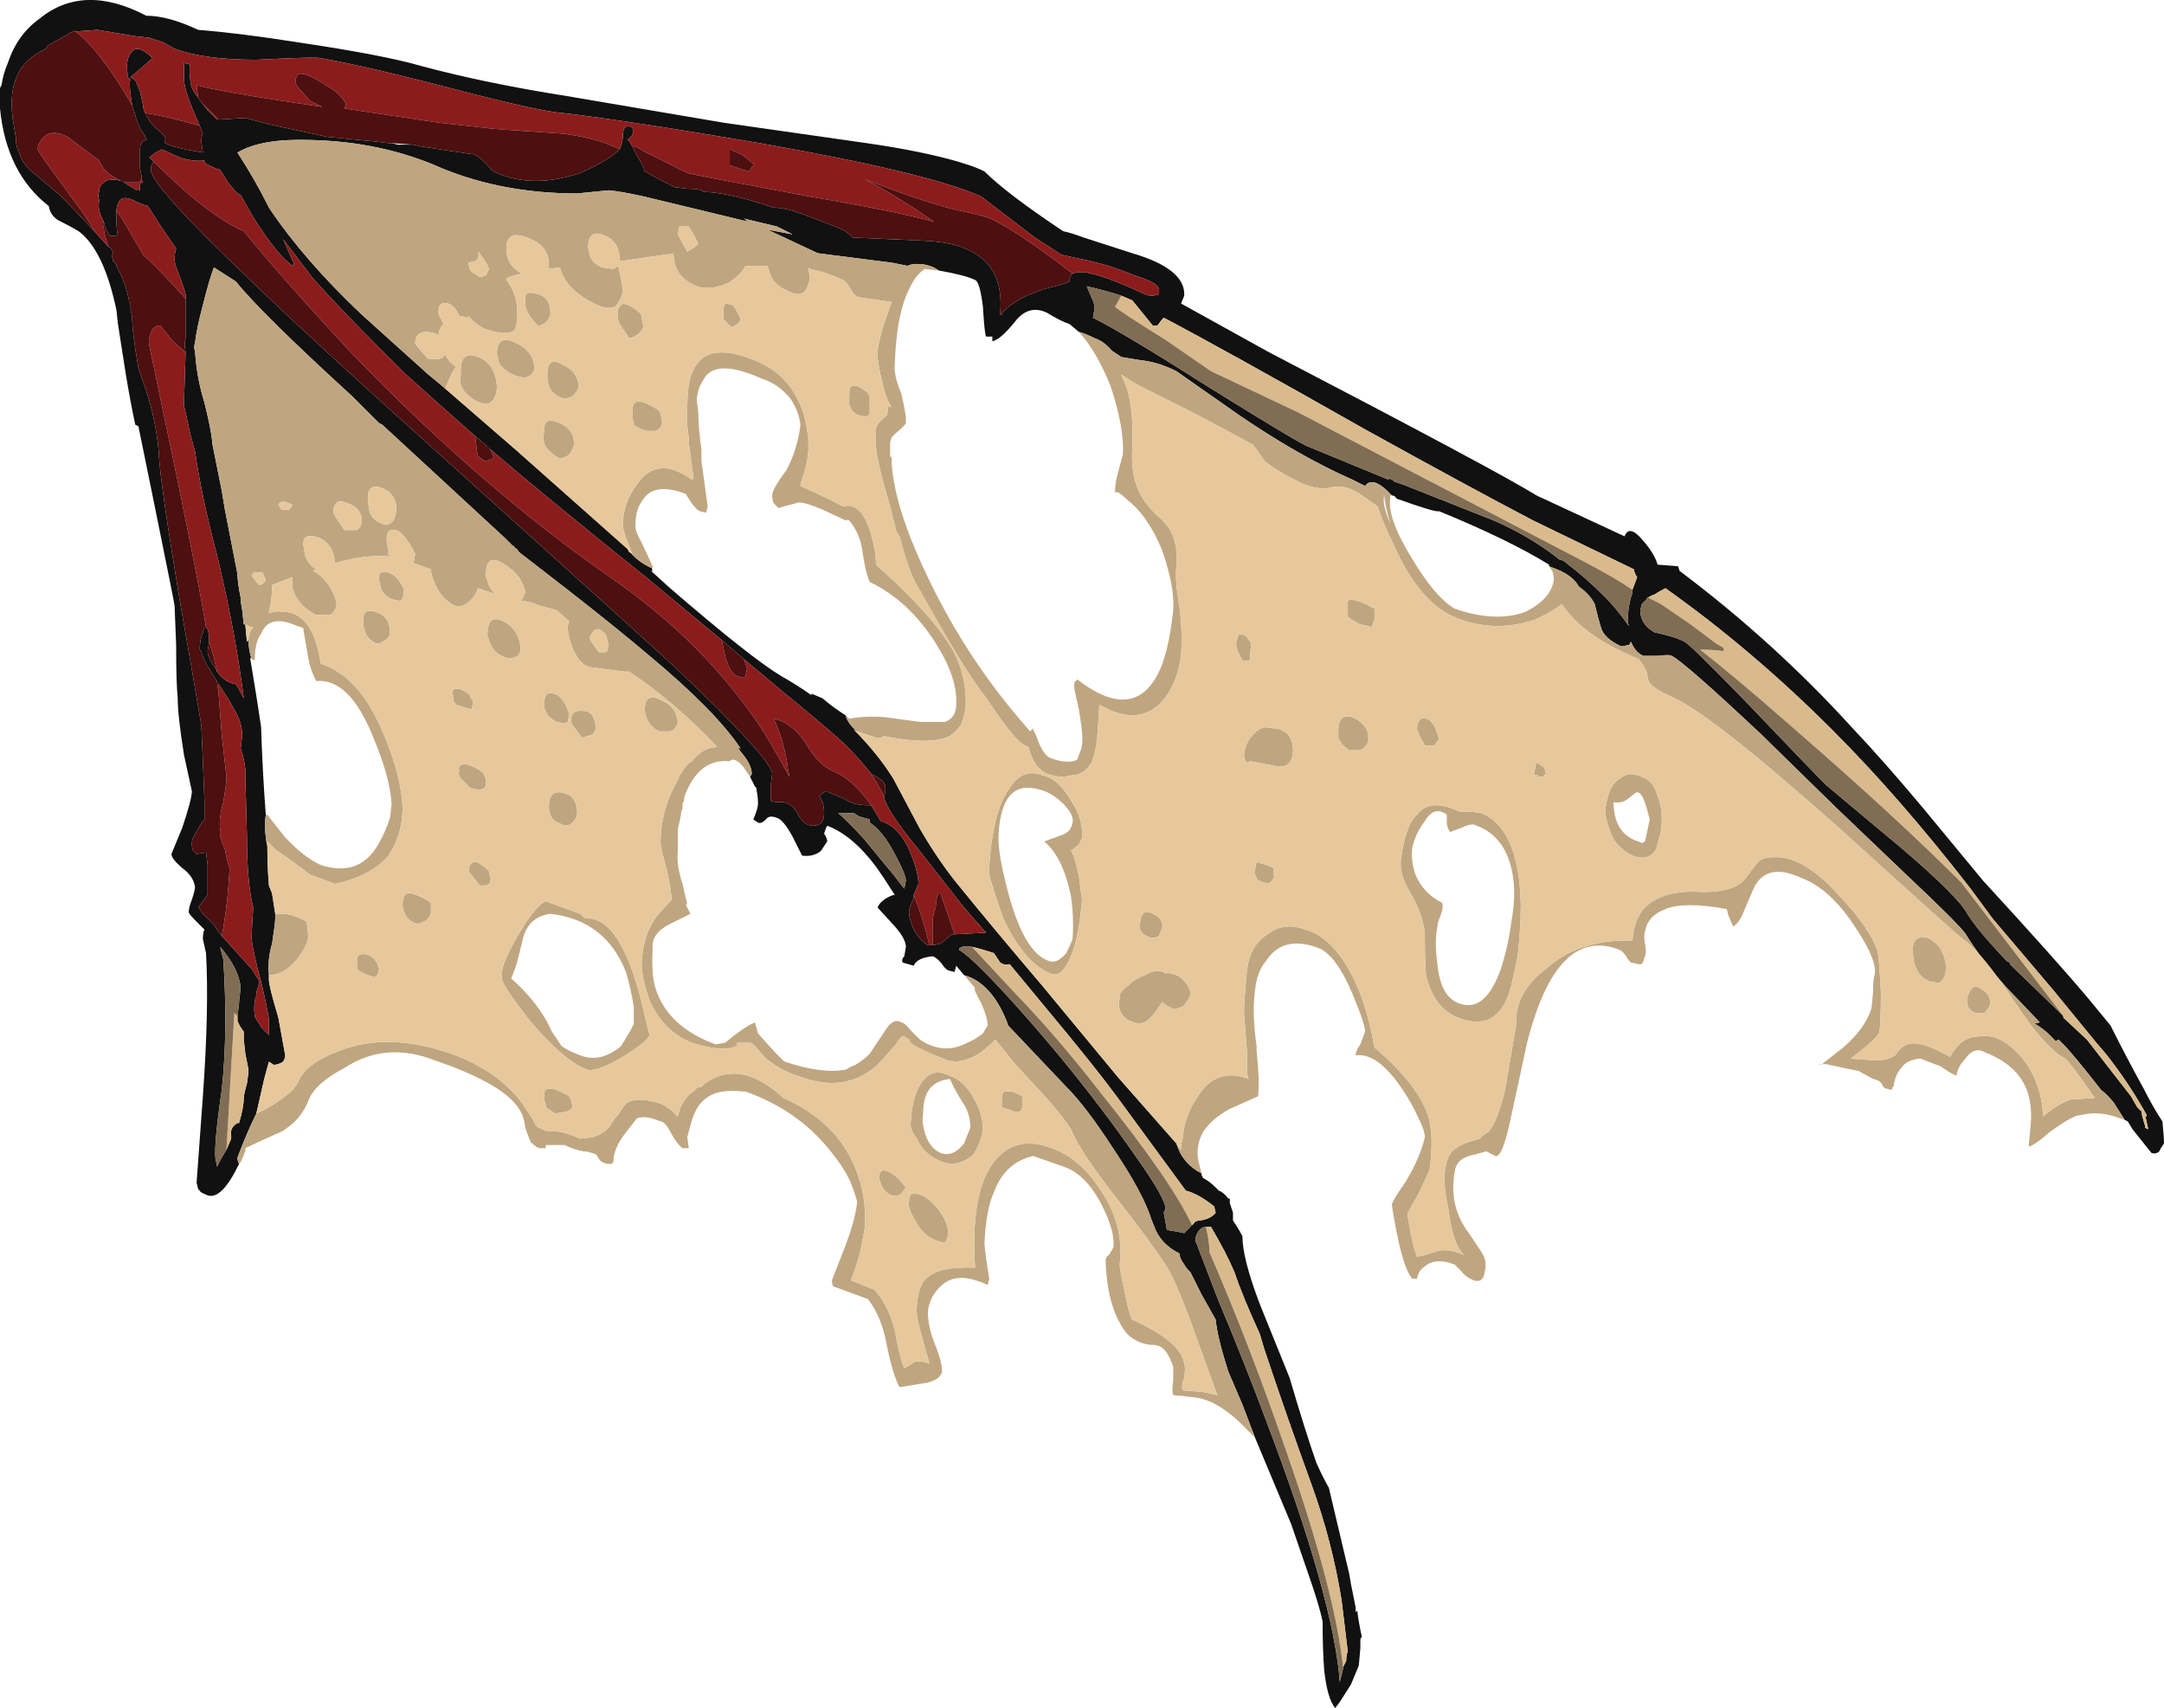 <?xml version="1.0" encoding="UTF-8" standalone="no"?>
<svg xmlns:ffdec="https://www.free-decompiler.com/flash" xmlns:xlink="http://www.w3.org/1999/xlink" ffdec:objectType="shape" height="54.3px" width="68.8px" xmlns="http://www.w3.org/2000/svg">
  <g transform="matrix(1.0, 0.0, 0.0, 1.0, 34.15, 42.9)">
    <path d="M-26.55 -5.9 Q-27.1 -4.75 -27.55 -4.9 -27.8 -5.0 -27.8 -5.05 L-27.85 -5.1 -27.9 -5.3 -27.7 -8.05 Q-27.5 -10.85 -27.6 -12.6 L-27.7 -13.05 Q-27.7 -13.25 -27.65 -13.35 L-27.9 -13.6 Q-28.15 -13.85 -28.15 -13.9 -28.15 -14.05 -28.05 -14.3 -27.95 -14.6 -27.95 -14.7 -28.0 -15.05 -28.35 -15.3 -28.7 -15.6 -28.7 -15.75 L-28.35 -16.6 Q-28.05 -17.5 -28.05 -17.75 L-28.3 -18.9 Q-28.5 -20.15 -28.5 -20.7 -28.55 -21.2 -28.55 -22.4 L-28.6 -23.65 Q-28.65 -23.95 -29.25 -26.9 L-29.75 -29.35 -29.85 -29.4 Q-30.0 -30.1 -30.15 -31.0 L-30.4 -32.6 -30.45 -33.05 Q-30.85 -34.95 -31.65 -35.55 -31.9 -35.7 -32.3 -35.9 -32.55 -36.05 -32.6 -36.35 -33.95 -37.4 -34.15 -39.45 L-34.15 -39.7 Q-34.2 -39.9 -34.15 -40.1 L-34.1 -40.2 Q-34.05 -40.55 -33.9 -40.9 -33.6 -41.8 -32.9 -42.3 -31.5 -43.45 -29.5 -42.4 -28.8 -42.4 -27.85 -41.95 -26.55 -41.85 -24.65 -41.55 -21.95 -41.15 -20.75 -40.8 -18.7 -40.25 -16.15 -39.85 L-11.15 -39.0 -6.6 -38.35 Q-4.85 -38.1 -3.65 -37.75 L-3.5 -37.7 Q-3.15 -37.6 -2.85 -37.45 -2.15 -36.75 -0.35 -35.55 -0.1 -35.5 0.3 -35.35 L1.85 -34.85 Q3.55 -34.35 3.5 -33.5 L3.4 -33.25 6.2 -31.7 Q13.5 -27.9 14.7 -27.15 L17.5 -25.85 Q17.65 -26.25 18.1 -25.7 18.45 -25.3 18.55 -24.95 L19.2 -24.9 19.25 -24.75 Q22.25 -22.5 24.75 -19.75 25.7 -18.75 27.0 -17.2 L28.9 -14.9 Q31.2 -12.4 32.25 -11.15 L32.95 -10.3 Q33.5 -9.2 34.0 -8.3 34.3 -7.7 34.6 -7.25 34.65 -6.75 34.65 -6.55 L34.55 -6.4 34.5 -6.3 Q34.4 -6.2 34.25 -6.25 L33.65 -7.0 33.5 -7.25 33.4 -7.3 33.05 -7.85 Q32.85 -8.1 32.65 -8.25 31.75 -9.4 31.45 -9.7 L31.3 -9.85 31.2 -9.8 Q30.9 -10.15 30.55 -10.35 L30.5 -10.35 30.7 -10.4 29.65 -11.5 Q28.8 -12.45 28.35 -13.2 28.15 -13.5 26.45 -15.1 L24.2 -17.25 21.85 -19.55 Q19.4 -21.85 19.0 -22.05 18.95 -22.1 18.55 -22.05 L18.1 -22.05 Q17.85 -22.15 17.7 -22.5 L17.65 -22.4 17.4 -22.35 Q16.85 -22.6 16.75 -22.95 L16.65 -23.3 16.55 -23.7 Q16.4 -24.0 16.05 -24.25 15.85 -24.6 15.35 -24.8 L15.1 -24.9 15.1 -24.95 Q13.8 -25.75 11.6 -26.65 11.5 -26.6 10.25 -27.05 10.2 -27.15 10.1 -27.15 9.5 -27.8 9.25 -27.45 L8.85 -27.65 Q7.15 -28.4 5.25 -29.7 L3.25 -31.1 Q2.65 -31.4 2.1 -31.45 L1.5 -31.55 1.2 -31.75 Q0.95 -32.05 0.65 -32.15 0.35 -32.3 0.15 -32.35 L-0.15 -32.6 Q-0.45 -32.7 -0.85 -32.95 -1.45 -33.25 -1.9 -32.65 -2.35 -32.1 -2.6 -32.05 L-2.6 -32.2 -2.8 -32.2 Q-2.85 -32.3 -2.9 -33.15 -3.0 -33.95 -3.15 -34.0 -3.45 -34.15 -4.3 -34.3 -4.65 -34.55 -5.15 -34.5 L-5.3 -34.45 -5.8 -34.55 -8.15 -34.85 -9.75 -35.6 -8.95 -35.45 -9.45 -35.7 -10.5 -35.95 -10.35 -35.85 -13.25 -36.55 Q-14.25 -36.8 -14.8 -36.85 L-15.8 -36.75 Q-18.15 -36.75 -20.1 -37.55 -22.0 -38.4 -24.3 -38.45 -25.85 -38.5 -26.6 -38.05 -26.05 -37.2 -25.65 -36.4 L-25.6 -36.3 Q-24.5 -34.65 -22.65 -32.9 L-20.65 -31.1 -20.6 -31.05 Q-20.35 -30.85 -20.0 -30.55 L-17.75 -28.6 -14.2 -25.45 Q-13.9 -25.05 -13.45 -24.85 L-13.4 -24.85 Q-13.45 -24.85 -13.4 -24.75 L-13.45 -24.75 -12.9 -24.25 Q-10.3 -22.0 -9.3 -21.4 -8.85 -21.15 -8.35 -20.8 L-8.35 -20.85 -8.0 -20.7 Q-7.65 -20.4 -7.25 -20.15 L-7.25 -20.1 Q-7.15 -19.85 -6.9 -19.65 L-7.0 -19.7 Q-6.25 -18.95 -5.75 -18.15 L-4.9 -16.55 Q-4.35 -15.6 -3.75 -14.85 -2.7 -13.55 -1.0 -11.55 L1.4 -8.65 3.25 -6.55 Q3.45 -5.9 4.05 -5.6 L4.05 -5.55 4.1 -5.45 Q4.3 -5.35 4.5 -5.15 L4.6 -5.05 Q4.75 -5.0 4.9 -4.8 L4.95 -4.8 4.95 -4.65 5.05 -4.35 5.05 -4.1 5.15 -3.95 Q5.25 -3.8 5.35 -3.6 5.35 -2.9 5.9 -1.45 L6.85 0.9 Q7.35 2.6 7.7 3.6 7.9 4.05 8.1 4.4 L8.3 5.25 8.75 7.15 8.8 7.45 8.95 8.2 8.95 8.35 9.0 8.3 Q9.05 8.7 9.15 9.15 9.1 9.15 9.1 9.25 L9.1 9.5 9.05 10.05 8.8 10.65 8.45 11.2 8.3 11.4 Q8.05 11.1 7.95 10.2 7.9 9.55 7.9 8.65 7.8 8.15 7.45 7.15 L6.9 5.55 5.75 2.8 5.35 1.75 4.9 0.7 Q4.55 -0.4 4.5 -0.95 L4.05 -1.75 3.7 -2.45 Q3.55 -2.6 3.5 -2.7 3.35 -2.9 3.35 -3.05 2.75 -3.35 2.55 -3.9 L2.45 -4.15 Q2.2 -4.95 1.3 -6.3 0.4 -7.7 -0.25 -8.35 L-2.1 -10.3 -2.15 -10.45 Q-2.6 -11.55 -3.35 -11.85 L-3.5 -11.9 -3.75 -12.2 -3.8 -12.0 -4.0 -12.05 Q-4.1 -12.1 -4.2 -12.25 -4.35 -12.45 -4.5 -12.5 -5.0 -12.45 -5.1 -12.2 L-5.45 -12.3 Q-5.5 -12.4 -5.4 -12.5 L-5.35 -12.8 Q-5.35 -13.05 -5.7 -13.45 L-6.25 -14.05 Q-6.15 -14.3 -5.75 -14.45 L-5.7 -14.45 -5.8 -14.6 Q-6.05 -15.0 -6.3 -15.35 -7.05 -16.35 -7.85 -16.65 L-7.9 -16.55 -7.95 -16.4 Q-7.85 -16.25 -7.85 -16.15 L-8.05 -15.85 Q-8.3 -15.65 -8.65 -15.7 L-8.95 -16.3 Q-9.25 -16.85 -9.45 -16.9 -9.7 -17.0 -9.8 -16.85 -9.95 -16.7 -10.05 -16.75 L-10.2 -16.85 Q-10.05 -17.2 -10.05 -17.35 -10.05 -17.55 -10.1 -17.8 L-10.1 -17.85 -10.15 -17.9 -10.3 -18.2 -10.25 -18.3 Q-10.25 -18.6 -10.6 -19.0 L-10.7 -19.15 -10.6 -19.1 Q-11.4 -20.3 -13.5 -22.05 -14.5 -22.9 -16.1 -24.15 L-17.65 -25.35 Q-17.7 -25.45 -17.8 -25.5 -17.8 -25.55 -17.85 -25.55 L-18.1 -25.8 -22.0 -29.4 -22.1 -29.45 -22.95 -30.3 Q-25.85 -32.95 -26.65 -33.95 L-27.35 -34.4 Q-27.5 -34.0 -27.7 -33.2 -27.9 -32.45 -27.95 -32.0 -28.0 -31.85 -27.95 -31.75 -27.9 -30.9 -27.65 -30.1 -27.45 -29.3 -27.4 -28.85 L-27.4 -28.8 -27.1 -27.3 -27.0 -26.7 -26.6 -24.65 Q-26.6 -24.4 -26.5 -23.9 L-26.5 -23.8 -26.45 -23.5 -26.4 -23.05 -26.35 -23.05 -26.3 -22.5 -26.25 -22.55 Q-26.25 -22.25 -26.15 -21.95 L-26.2 -22.0 Q-25.95 -20.5 -25.85 -19.8 -25.8 -18.3 -25.7 -17.0 -25.75 -16.65 -25.7 -16.3 -25.7 -16.2 -25.65 -16.0 -25.65 -15.35 -25.6 -14.75 L-25.5 -14.5 -25.4 -13.85 -25.4 -13.7 Q-25.4 -13.55 -25.5 -12.9 -25.65 -12.4 -25.6 -11.9 L-25.6 -11.75 Q-25.6 -11.55 -25.3 -10.55 L-25.1 -9.45 Q-25.05 -9.3 -25.15 -9.15 -25.3 -9.05 -25.45 -9.05 L-25.6 -9.15 -25.75 -8.6 -26.0 -7.5 Q-26.3 -6.9 -26.6 -6.1 -26.6 -6.0 -26.55 -5.9 M-0.05 -34.2 Q0.15 -34.3 0.55 -34.2 1.05 -34.1 2.25 -33.55 2.45 -33.45 2.7 -33.55 L2.7 -33.65 Q2.75 -33.9 1.9 -34.15 1.1 -34.5 0.05 -34.7 L-0.4 -34.8 -1.25 -35.35 -2.95 -36.65 Q-4.6 -37.4 -10.0 -38.35 -14.1 -39.05 -16.2 -39.3 -16.95 -39.35 -19.45 -40.0 -22.5 -40.8 -23.95 -41.05 -24.05 -41.1 -26.0 -41.0 -27.65 -41.0 -28.6 -41.35 L-28.95 -41.55 -29.4 -41.7 -29.85 -41.75 -31.05 -41.95 -31.75 -41.9 Q-31.8 -41.95 -31.8 -41.9 L-31.95 -41.85 -32.0 -41.8 -32.55 -41.5 Q-32.65 -41.45 -32.7 -41.35 -33.4 -41.0 -33.6 -40.5 -33.85 -40.0 -33.75 -39.15 L-33.65 -38.55 Q-33.65 -38.25 -33.55 -38.1 -33.5 -37.8 -33.2 -37.5 L-32.25 -36.7 Q-31.75 -36.2 -31.15 -35.55 L-30.7 -35.05 Q-30.65 -35.05 -30.6 -34.95 L-30.55 -34.9 -30.55 -34.85 -30.6 -34.8 -30.55 -34.6 -30.45 -34.5 -30.45 -34.45 Q-30.15 -33.9 -30.05 -33.35 L-30.05 -33.3 -30.0 -33.25 -30.0 -33.05 -29.95 -32.85 Q-29.95 -32.35 -29.75 -31.2 L-29.65 -30.9 Q-29.2 -29.7 -29.1 -28.5 L-29.1 -28.45 Q-29.05 -27.5 -28.4 -23.6 L-28.1 -21.9 -27.75 -19.85 Q-27.7 -18.8 -27.65 -17.45 L-27.65 -16.85 Q-27.75 -16.75 -27.85 -16.55 -28.05 -16.25 -28.05 -16.1 -28.05 -15.9 -28.0 -15.85 L-27.9 -15.75 -27.6 -15.8 -27.55 -15.4 -27.55 -14.45 -27.85 -14.05 -27.8 -14.0 -27.7 -13.85 -27.35 -13.5 -27.25 -13.35 -27.1 -13.15 -26.15 -12.1 -25.9 -11.7 Q-25.9 -11.65 -26.0 -11.35 L-26.0 -11.25 Q-26.1 -11.0 -26.05 -10.6 -26.05 -10.55 -25.9 -10.35 L-25.85 -10.25 -25.6 -10.0 -25.6 -10.5 Q-25.65 -10.85 -25.85 -11.7 -26.1 -12.6 -26.15 -13.05 -26.15 -13.3 -26.1 -14.05 -26.3 -14.85 -26.3 -16.35 L-26.35 -18.2 -26.35 -18.45 Q-26.4 -18.85 -26.5 -19.1 L-26.45 -19.5 Q-26.45 -19.85 -26.6 -20.15 -26.8 -20.55 -27.1 -21.0 L-27.2 -21.15 -27.25 -21.2 -27.25 -21.25 Q-27.7 -21.9 -27.75 -22.2 L-27.8 -22.25 Q-27.8 -22.45 -27.75 -22.65 L-27.65 -22.95 -27.6 -22.95 -27.55 -22.9 Q-27.5 -22.75 -27.5 -22.55 L-27.5 -22.5 -27.55 -22.2 Q-27.55 -22.0 -27.3 -21.65 L-27.25 -21.55 Q-27.0 -21.2 -26.65 -21.15 -26.55 -21.0 -26.4 -20.7 -26.65 -22.7 -27.2 -25.05 L-27.25 -25.25 Q-27.75 -27.15 -27.95 -28.55 L-28.1 -29.1 Q-28.25 -29.8 -28.3 -30.0 -28.3 -30.15 -28.25 -31.7 -28.3 -32.0 -28.25 -32.15 L-28.25 -33.4 -28.25 -33.55 Q-28.3 -33.75 -28.45 -34.15 -28.6 -34.5 -28.6 -34.65 -28.6 -34.85 -28.55 -35.0 L-29.0 -35.65 -29.45 -36.35 Q-29.65 -36.4 -29.95 -36.55 -30.4 -36.75 -30.45 -36.2 L-30.45 -36.1 Q-30.45 -35.5 -30.4 -35.45 L-30.5 -35.4 -30.65 -35.4 Q-30.8 -35.6 -30.85 -35.85 L-30.9 -35.95 Q-31.05 -36.25 -31.0 -36.5 L-31.0 -36.55 Q-31.05 -36.7 -31.0 -36.8 -31.0 -37.0 -30.85 -37.1 -30.7 -37.25 -30.3 -37.15 -30.25 -37.15 -30.2 -37.1 -30.05 -37.0 -29.8 -36.85 L-29.8 -36.9 -29.7 -36.85 -29.7 -37.0 Q-29.7 -37.1 -29.6 -37.1 L-29.65 -37.2 -29.65 -37.3 -29.7 -37.55 -29.7 -38.1 Q-29.7 -38.3 -29.65 -38.35 -29.6 -38.45 -29.45 -38.45 L-29.5 -38.45 -29.55 -38.6 Q-29.75 -38.85 -29.85 -39.25 L-29.95 -39.55 -30.0 -39.9 Q-30.05 -40.3 -30.0 -40.4 L-30.0 -40.35 Q-30.1 -40.4 -30.1 -40.6 -30.15 -41.0 -30.0 -41.2 -29.8 -41.55 -29.3 -41.05 L-29.7 -40.7 -30.0 -40.45 -29.85 -40.35 Q-29.8 -40.25 -29.7 -40.0 L-29.6 -39.55 Q-29.6 -39.4 -29.5 -39.25 L-29.5 -39.2 -29.45 -39.15 Q-29.35 -38.95 -29.1 -38.75 L-28.9 -38.55 -28.9 -38.35 Q-28.8 -38.3 -28.65 -38.25 L-28.25 -38.15 -27.7 -38.05 -27.75 -38.4 Q-27.75 -38.55 -27.7 -38.65 L-27.8 -38.9 -27.95 -39.25 Q-28.3 -40.05 -28.3 -40.4 L-28.3 -40.9 -28.1 -40.85 Q-28.15 -40.75 -28.1 -40.35 -28.1 -40.1 -27.85 -39.8 L-27.75 -39.65 -27.55 -39.4 -27.25 -39.1 -27.2 -39.1 -26.35 -39.15 -25.6 -38.95 -23.75 -38.55 -22.2 -38.4 -21.8 -38.35 -21.7 -38.35 -21.5 -38.3 -21.0 -38.3 -20.8 -38.25 -19.15 -38.0 -19.1 -38.0 Q-18.95 -37.95 -18.7 -37.7 L-18.65 -37.65 Q-18.5 -37.45 -18.35 -37.4 -17.2 -36.9 -15.7 -37.4 -14.8 -37.8 -14.45 -38.15 -14.35 -38.4 -14.35 -38.55 -14.35 -39.0 -14.05 -38.85 -14.0 -38.75 -14.05 -38.6 L-14.2 -38.45 Q-14.15 -38.45 -14.05 -38.25 L-13.9 -37.95 Q-13.7 -37.65 -13.65 -37.45 -13.3 -37.25 -12.7 -36.95 L-12.3 -36.9 Q-12.0 -36.9 -11.85 -36.85 L-11.8 -36.8 Q-11.05 -36.8 -9.55 -36.3 -9.2 -36.3 -8.65 -36.1 L-7.6 -35.7 Q-7.2 -35.55 -7.05 -35.35 L-4.8 -35.25 Q-3.55 -35.2 -2.95 -34.7 -2.25 -34.15 -2.35 -32.95 L-2.35 -32.9 -2.3 -32.9 -2.3 -32.95 Q-1.85 -33.4 -1.25 -33.6 L-1.0 -33.7 Q-0.2 -33.9 -0.15 -33.95 L-0.15 -34.0 -0.1 -34.15 -0.05 -34.2 M1.5 -33.5 Q1.05 -33.65 0.4 -33.8 L0.55 -33.45 Q0.65 -33.25 0.65 -33.1 L0.6 -32.8 Q1.6 -32.3 4.35 -30.55 7.25 -28.75 7.45 -28.7 L10.0 -27.65 10.0 -27.7 10.2 -27.6 10.15 -27.6 10.45 -27.5 13.35 -26.35 Q14.5 -25.85 15.45 -25.1 15.55 -25.1 15.65 -25.0 16.25 -24.55 16.85 -23.95 17.25 -23.55 17.6 -23.05 L17.65 -23.0 17.6 -23.1 Q17.6 -23.55 17.7 -23.9 L17.75 -24.05 17.75 -24.15 17.9 -24.55 Q17.8 -24.7 17.8 -24.8 L14.6 -26.35 Q12.5 -27.45 9.25 -29.25 4.75 -31.8 2.85 -32.8 2.75 -32.7 2.65 -32.55 L2.5 -32.55 1.85 -33.35 1.5 -33.5 M34.05 -7.05 L34.15 -7.0 34.05 -7.45 34.1 -7.4 34.1 -7.45 Q33.55 -8.45 32.8 -9.4 L32.5 -9.75 31.15 -11.4 29.2 -13.7 28.5 -14.65 Q26.25 -17.55 24.1 -19.7 21.55 -22.25 18.8 -24.2 18.6 -24.1 18.45 -24.0 18.3 -23.95 18.25 -23.9 18.2 -23.9 18.2 -23.85 L18.05 -23.7 18.0 -23.5 Q18.0 -23.05 18.45 -22.8 19.15 -22.65 19.4 -22.5 19.5 -22.5 21.35 -20.6 23.45 -18.4 23.9 -17.95 L26.35 -15.9 Q28.1 -14.4 28.4 -13.85 28.7 -13.35 29.65 -12.35 L29.75 -12.3 29.75 -12.25 31.3 -10.75 31.45 -10.6 31.45 -10.55 32.2 -9.85 33.6 -8.05 33.8 -7.7 33.9 -7.6 Q33.95 -7.6 33.95 -7.45 L34.05 -7.1 34.05 -7.05 M-3.25 -12.8 Q-3.55 -12.85 -3.65 -12.75 L-3.65 -12.7 Q-3.4 -12.55 -2.9 -12.05 -1.9 -11.05 -0.4 -9.25 0.95 -7.6 1.95 -6.15 2.95 -4.75 2.9 -4.45 L2.85 -4.35 2.95 -3.8 3.25 -3.75 3.5 -3.7 3.7 -3.9 Q3.7 -3.95 3.75 -3.95 L3.8 -4.0 Q3.85 -4.1 4.0 -4.1 4.35 -4.15 4.5 -4.35 L4.45 -4.55 Q3.95 -4.95 3.55 -5.05 L1.35 -8.05 Q0.65 -9.0 -0.85 -10.8 L-2.05 -12.25 Q-2.2 -12.2 -2.35 -12.3 L-2.55 -12.6 Q-3.0 -12.75 -3.25 -12.8 M8.55 10.1 L8.65 9.9 Q8.65 9.7 8.7 9.6 L8.5 7.95 Q8.2 6.1 7.55 4.3 6.75 2.1 6.05 0.0 L5.9 -0.5 Q5.35 -1.7 5.1 -2.45 4.85 -3.05 4.35 -3.9 L4.2 -3.9 Q4.05 -3.9 3.95 -3.75 3.85 -3.6 3.85 -3.45 L3.9 -3.35 4.55 -1.65 Q5.45 0.5 6.1 2.25 8.25 7.9 8.45 10.6 L8.45 10.55 8.55 10.15 8.55 10.1 M31.0 -11.4 L31.2 -11.1 31.15 -11.2 31.0 -11.4 M-18.6 -28.65 L-18.6 -28.7 -18.65 -28.7 -18.7 -28.75 -19.0 -29.0 Q-20.25 -30.1 -21.25 -31.0 L-22.15 -31.9 Q-23.35 -33.1 -24.2 -34.05 L-25.15 -35.3 -24.8 -34.5 -24.85 -34.45 Q-25.35 -34.8 -26.1 -36.0 L-26.5 -36.7 Q-26.6 -36.75 -26.65 -36.8 L-26.9 -37.1 -27.15 -37.5 -27.3 -37.55 Q-27.65 -37.7 -27.65 -37.75 L-27.65 -37.8 Q-28.0 -37.75 -28.45 -37.9 L-29.0 -38.15 -29.2 -38.05 -29.4 -37.9 -29.25 -37.75 Q-29.35 -37.7 -29.35 -37.5 -29.35 -37.0 -26.25 -34.05 -24.35 -32.2 -19.5 -27.85 -14.45 -23.3 -12.7 -21.7 -9.6 -18.75 -9.6 -18.3 L-9.65 -17.9 -9.65 -17.45 Q-9.6 -17.4 -9.3 -17.4 -9.0 -17.4 -8.8 -17.05 -8.6 -16.65 -8.3 -16.65 -7.95 -16.65 -7.95 -17.05 -7.95 -17.25 -8.0 -17.4 L-8.1 -17.6 -7.9 -17.75 -7.3 -17.5 Q-7.0 -17.3 -6.55 -17.3 L-6.45 -17.3 -6.15 -16.8 Q-5.6 -16.65 -5.25 -15.9 -4.95 -15.2 -4.95 -14.8 L-5.1 -14.45 -5.1 -14.35 Q-5.25 -14.05 -5.25 -13.9 -5.25 -13.7 -5.1 -13.35 -4.9 -13.0 -4.65 -12.85 L-4.6 -12.85 -4.5 -12.85 -4.25 -12.9 Q-4.05 -13.05 -3.95 -13.15 -3.9 -13.2 -3.8 -13.2 L-2.8 -13.25 -3.5 -14.05 -4.95 -15.9 Q-5.9 -17.05 -6.05 -17.55 -6.0 -17.7 -6.0 -17.85 -6.0 -18.05 -6.2 -18.15 -6.25 -18.2 -6.45 -18.3 -6.8 -18.75 -7.3 -19.25 -7.9 -19.8 -9.25 -20.9 L-10.5 -21.95 -11.2 -22.55 -13.55 -24.5 Q-16.85 -27.15 -18.6 -28.65 M-26.6 -10.6 L-26.55 -11.0 -26.55 -11.05 -26.5 -11.5 Q-26.55 -12.1 -27.15 -12.8 L-27.05 -12.4 Q-26.9 -10.1 -27.1 -8.25 -27.35 -6.55 -27.3 -6.05 L-27.25 -5.85 -27.25 -5.8 Q-27.2 -5.95 -26.95 -6.35 L-26.8 -6.7 -26.8 -6.8 Q-26.85 -7.05 -26.6 -7.2 L-26.55 -7.2 Q-26.4 -7.7 -26.4 -8.0 -26.4 -8.1 -26.3 -8.45 -26.25 -8.75 -26.25 -8.9 L-26.35 -9.4 -26.4 -9.85 -26.4 -10.1 Q-26.55 -10.3 -26.6 -10.45 L-26.6 -10.6 M-6.5 -16.85 L-6.85 -16.95 -7.0 -17.05 -7.5 -17.05 Q-7.2 -16.8 -6.7 -16.25 -6.25 -15.7 -5.75 -15.1 L-5.4 -14.65 -5.35 -14.9 Q-5.35 -15.1 -5.7 -15.75 -6.1 -16.5 -6.5 -16.75 L-6.5 -16.85" fill="#111111" fill-rule="evenodd" stroke="none"/>
    <path d="M-31.75 -41.9 L-31.05 -41.95 -29.85 -41.75 -29.4 -41.7 -28.95 -41.55 -28.6 -41.35 Q-27.65 -41.0 -26.0 -41.0 -24.05 -41.1 -23.95 -41.05 -22.5 -40.8 -19.45 -40.0 -16.95 -39.35 -16.2 -39.3 -14.1 -39.05 -10.0 -38.35 -4.6 -37.4 -2.95 -36.65 L-1.25 -35.35 -0.4 -34.8 0.05 -34.7 Q1.1 -34.5 1.9 -34.15 2.75 -33.9 2.7 -33.65 L2.7 -33.55 Q2.45 -33.45 2.25 -33.55 1.05 -34.1 0.55 -34.2 0.15 -34.3 -0.05 -34.2 -1.65 -35.45 -2.65 -35.95 -2.9 -36.05 -3.85 -36.25 -5.0 -36.55 -6.65 -37.2 -5.6 -36.65 -4.45 -35.85 -5.75 -36.2 -8.4 -36.65 -12.15 -37.35 -12.3 -37.4 L-13.7 -38.1 Q-13.9 -38.25 -14.05 -38.25 -14.15 -38.45 -14.2 -38.45 L-14.05 -38.6 Q-14.0 -38.75 -14.05 -38.85 -14.35 -39.0 -14.35 -38.55 -14.35 -38.4 -14.45 -38.15 -15.1 -38.5 -16.25 -38.65 L-18.4 -38.8 -20.2 -39.0 -23.2 -39.45 -23.15 -39.6 Q-23.3 -39.85 -23.5 -40.0 -24.3 -40.55 -24.55 -40.55 -24.75 -40.6 -24.75 -40.3 -24.75 -40.2 -24.65 -40.1 L-24.3 -39.7 -23.9 -39.5 -24.9 -39.65 Q-27.5 -40.05 -27.9 -40.2 L-27.85 -39.8 Q-28.1 -40.1 -28.1 -40.35 -28.15 -40.75 -28.1 -40.85 L-28.3 -40.9 -28.3 -40.4 Q-28.3 -40.05 -27.95 -39.25 L-27.8 -38.9 -28.15 -39.0 Q-29.1 -39.25 -29.5 -39.3 L-29.5 -39.25 Q-29.6 -39.4 -29.6 -39.55 L-29.7 -40.0 Q-29.8 -40.25 -29.85 -40.35 L-30.0 -40.45 -29.7 -40.7 -29.3 -41.05 Q-29.8 -41.55 -30.0 -41.2 -30.15 -41.0 -30.1 -40.6 -30.1 -40.4 -30.0 -40.35 L-30.0 -40.4 Q-30.05 -40.3 -30.0 -39.9 L-29.95 -39.55 Q-30.4 -40.35 -30.9 -41.0 -31.35 -41.6 -31.75 -41.9 M-27.2 -39.1 L-27.25 -39.1 -27.55 -39.4 -27.75 -39.65 -27.2 -39.1 M-29.65 -37.2 L-29.6 -37.1 Q-29.7 -37.1 -29.7 -37.0 L-29.7 -36.85 -29.8 -36.9 -29.8 -36.85 Q-30.05 -37.0 -30.2 -37.1 L-29.75 -37.1 -29.65 -37.2 M-30.3 -37.15 Q-30.7 -37.25 -30.85 -37.1 -31.0 -37.0 -31.0 -36.8 -31.05 -36.7 -31.0 -36.55 L-31.0 -36.5 Q-31.05 -36.25 -30.9 -35.95 L-30.85 -35.85 Q-30.9 -35.8 -30.85 -35.65 -30.85 -35.5 -30.7 -35.05 L-31.15 -35.55 Q-31.4 -36.0 -31.75 -36.45 L-32.55 -37.55 Q-32.95 -38.1 -32.95 -38.15 -32.95 -38.35 -32.75 -38.55 -32.5 -38.8 -32.0 -38.55 L-31.0 -37.8 Q-30.85 -37.4 -30.3 -37.15 M-30.45 -36.2 Q-30.4 -36.75 -29.95 -36.55 -29.65 -36.4 -29.45 -36.35 L-29.0 -35.65 -28.55 -35.0 Q-28.6 -34.85 -28.6 -34.65 -28.6 -34.5 -28.45 -34.15 -28.3 -33.75 -28.25 -33.55 L-28.25 -33.4 Q-28.95 -34.2 -29.6 -34.8 L-30.3 -36.0 -30.45 -36.2 M-28.25 -31.7 Q-28.3 -30.15 -28.3 -30.0 -28.25 -29.8 -28.1 -29.1 L-27.95 -28.55 Q-27.75 -27.15 -27.25 -25.25 L-27.2 -25.05 Q-26.65 -22.7 -26.4 -20.7 -26.55 -21.0 -26.65 -21.15 -27.0 -21.2 -27.25 -21.55 L-27.35 -22.0 -27.5 -22.5 -27.5 -22.55 Q-27.5 -22.75 -27.55 -22.9 L-27.6 -22.95 Q-27.75 -23.95 -28.5 -27.6 L-29.4 -31.9 Q-29.45 -32.15 -29.35 -32.3 -29.3 -32.55 -29.05 -32.55 L-28.65 -32.05 -28.25 -31.7 M-27.2 -21.15 L-27.1 -21.0 Q-26.8 -20.55 -26.6 -20.15 -26.45 -19.85 -26.45 -19.5 L-26.5 -19.1 Q-26.4 -18.85 -26.35 -18.45 L-26.35 -18.2 -26.3 -16.35 Q-26.3 -14.85 -26.1 -14.05 -26.15 -13.3 -26.15 -13.05 -26.1 -12.6 -25.85 -11.7 -25.65 -10.85 -25.6 -10.5 L-25.6 -10.0 -25.85 -10.25 -25.9 -10.35 Q-26.05 -10.55 -26.05 -10.6 -26.1 -11.0 -26.0 -11.25 L-26.0 -11.35 Q-25.9 -11.65 -25.9 -11.7 L-26.15 -12.1 -27.1 -13.15 -27.05 -13.4 Q-26.9 -14.3 -26.85 -15.3 -26.9 -15.4 -27.0 -15.9 -27.2 -16.35 -27.15 -16.5 -27.2 -16.9 -27.05 -17.4 -26.95 -18.0 -26.95 -18.2 L-27.1 -19.55 -27.2 -20.85 -27.2 -20.95 -27.25 -21.1 -27.2 -21.15 M-30.55 -34.6 L-30.6 -34.8 -30.55 -34.6 M-19.0 -29.0 Q-19.05 -28.9 -19.0 -28.7 -19.0 -28.55 -18.95 -28.4 L-18.75 -28.25 Q-18.6 -28.25 -18.45 -28.35 L-18.55 -28.6 -18.6 -28.65 Q-16.85 -27.15 -13.55 -24.5 L-11.2 -22.55 -11.1 -22.05 Q-10.95 -21.5 -10.7 -21.4 L-10.5 -21.35 -10.45 -21.4 -10.4 -21.65 -10.5 -21.95 -9.25 -20.9 Q-7.9 -19.8 -7.3 -19.25 -6.8 -18.75 -6.45 -18.3 -6.2 -17.9 -6.05 -17.6 L-6.05 -17.55 Q-5.9 -17.05 -4.95 -15.9 L-3.5 -14.05 -2.8 -13.25 -3.8 -13.2 -4.25 -14.5 -4.3 -14.5 Q-4.4 -14.35 -4.4 -14.05 -4.5 -13.8 -4.5 -13.55 L-4.5 -12.85 -4.6 -12.85 Q-4.8 -13.7 -5.1 -14.45 L-4.95 -14.8 Q-4.95 -15.2 -5.25 -15.9 -5.6 -16.65 -6.15 -16.8 L-6.45 -17.3 Q-7.05 -18.15 -7.7 -18.4 -8.15 -18.6 -8.55 -19.3 -9.0 -19.95 -9.55 -20.05 -9.2 -19.3 -9.1 -18.45 L-9.05 -18.2 Q-9.4 -18.85 -9.85 -19.6 -11.7 -22.45 -14.75 -24.55 -18.85 -27.4 -22.95 -31.65 -25.05 -33.9 -26.4 -35.55 -27.55 -36.05 -29.25 -37.75 L-29.4 -37.9 -29.2 -38.05 -29.0 -38.15 -28.45 -37.9 Q-28.0 -37.75 -27.65 -37.8 L-27.65 -37.75 Q-27.65 -37.7 -27.3 -37.55 L-27.15 -37.5 -26.9 -37.1 -26.65 -36.8 Q-26.6 -36.75 -26.5 -36.7 L-26.1 -36.0 Q-25.35 -34.8 -24.85 -34.45 L-24.8 -34.5 -25.15 -35.3 -24.2 -34.05 Q-23.35 -33.1 -22.15 -31.9 L-21.25 -31.0 Q-20.25 -30.1 -19.0 -29.0 M-10.6 -38.0 L-10.95 -38.15 -10.95 -37.65 Q-10.4 -37.45 -10.3 -37.45 -10.3 -37.6 -10.15 -37.65 -10.5 -37.95 -10.6 -38.0" fill="#8c1c1c" fill-rule="evenodd" stroke="none"/>
    <path d="M-0.05 -34.2 L-0.1 -34.15 -0.15 -34.0 -0.15 -33.95 Q-0.2 -33.9 -1.0 -33.7 L-1.25 -33.6 Q-1.85 -33.4 -2.3 -32.95 L-2.3 -32.9 -2.35 -32.9 -2.35 -32.95 Q-2.25 -34.15 -2.95 -34.7 -3.55 -35.2 -4.8 -35.25 L-7.05 -35.35 Q-7.2 -35.55 -7.6 -35.7 L-8.65 -36.1 Q-9.2 -36.3 -9.55 -36.3 -11.05 -36.8 -11.8 -36.8 L-11.85 -36.85 Q-12.0 -36.9 -12.3 -36.9 L-12.7 -36.95 Q-13.3 -37.25 -13.65 -37.45 -13.7 -37.65 -13.9 -37.95 L-14.05 -38.25 Q-13.9 -38.25 -13.7 -38.1 L-12.3 -37.4 Q-12.15 -37.35 -8.4 -36.65 -5.75 -36.2 -4.45 -35.85 -5.6 -36.65 -6.65 -37.2 -5.0 -36.55 -3.85 -36.25 -2.9 -36.05 -2.65 -35.95 -1.65 -35.45 -0.05 -34.2 M-14.45 -38.15 Q-14.8 -37.8 -15.7 -37.4 -17.2 -36.9 -18.35 -37.4 -18.5 -37.45 -18.65 -37.65 L-18.7 -37.7 Q-18.95 -37.95 -19.1 -38.0 L-19.15 -38.0 -20.8 -38.25 -21.0 -38.3 -21.7 -38.35 -21.8 -38.35 -22.2 -38.4 -23.75 -38.55 -25.6 -38.95 -26.35 -39.15 -27.2 -39.1 -27.75 -39.65 -27.85 -39.8 -27.9 -40.2 Q-27.5 -40.05 -24.9 -39.65 L-23.9 -39.5 -24.3 -39.7 -24.65 -40.1 Q-24.75 -40.2 -24.75 -40.3 -24.75 -40.6 -24.55 -40.55 -24.3 -40.55 -23.5 -40.0 -23.3 -39.85 -23.15 -39.6 L-23.2 -39.45 -20.2 -39.0 -18.4 -38.8 -16.25 -38.65 Q-15.1 -38.5 -14.45 -38.15 M-27.8 -38.9 L-27.7 -38.65 Q-27.75 -38.55 -27.75 -38.4 L-27.7 -38.05 -28.25 -38.15 -28.65 -38.25 Q-28.8 -38.3 -28.9 -38.35 L-28.9 -38.55 -29.1 -38.75 Q-29.35 -38.95 -29.45 -39.15 L-29.5 -39.2 -29.5 -39.25 -29.5 -39.3 Q-29.1 -39.25 -28.15 -39.0 L-27.8 -38.9 M-29.95 -39.55 L-29.85 -39.25 Q-29.75 -38.85 -29.55 -38.6 L-29.5 -38.45 -29.45 -38.45 Q-29.6 -38.45 -29.65 -38.35 -29.7 -38.3 -29.7 -38.1 L-29.7 -37.55 -29.65 -37.3 -29.65 -37.2 -29.75 -37.1 -30.2 -37.1 Q-30.25 -37.15 -30.3 -37.15 -30.85 -37.4 -31.0 -37.8 L-32.0 -38.55 Q-32.5 -38.8 -32.75 -38.55 -32.95 -38.35 -32.95 -38.15 -32.95 -38.1 -32.55 -37.55 L-31.75 -36.45 Q-31.4 -36.0 -31.15 -35.55 -31.75 -36.2 -32.25 -36.7 L-33.2 -37.5 Q-33.5 -37.8 -33.55 -38.1 -33.65 -38.25 -33.65 -38.55 L-33.75 -39.15 Q-33.85 -40.0 -33.6 -40.5 -33.4 -41.0 -32.7 -41.35 -32.65 -41.45 -32.55 -41.5 L-32.0 -41.8 -31.95 -41.85 -31.8 -41.9 Q-31.8 -41.95 -31.75 -41.9 -31.35 -41.6 -30.9 -41.0 -30.4 -40.35 -29.95 -39.55 M-30.85 -35.85 Q-30.8 -35.6 -30.65 -35.4 L-30.5 -35.4 -30.4 -35.45 Q-30.45 -35.5 -30.45 -36.1 L-30.45 -36.2 -30.3 -36.0 -29.6 -34.8 Q-28.95 -34.2 -28.25 -33.4 L-28.25 -32.15 Q-28.3 -32.0 -28.25 -31.7 L-28.65 -32.05 -29.05 -32.55 Q-29.3 -32.55 -29.35 -32.3 -29.45 -32.15 -29.4 -31.9 L-28.5 -27.6 Q-27.75 -23.95 -27.6 -22.95 L-27.65 -22.95 -27.75 -22.65 Q-27.8 -22.45 -27.8 -22.25 L-27.75 -22.2 Q-27.7 -21.9 -27.25 -21.25 L-27.25 -21.2 -27.2 -21.15 -27.25 -21.1 -27.2 -20.95 -27.2 -20.85 -27.1 -19.55 -26.95 -18.2 Q-26.95 -18.0 -27.05 -17.4 -27.2 -16.9 -27.15 -16.5 -27.2 -16.35 -27.0 -15.9 -26.9 -15.4 -26.85 -15.3 -26.9 -14.3 -27.05 -13.4 L-27.1 -13.15 -27.25 -13.35 -27.35 -13.5 -27.7 -13.85 -27.8 -14.0 -27.85 -14.05 -27.55 -14.45 -27.55 -15.4 -27.6 -15.8 -27.9 -15.75 -28.0 -15.85 Q-28.05 -15.9 -28.05 -16.1 -28.05 -16.25 -27.85 -16.55 -27.75 -16.75 -27.65 -16.85 L-27.65 -17.45 Q-27.7 -18.8 -27.75 -19.85 L-28.1 -21.9 -28.4 -23.6 Q-29.05 -27.5 -29.1 -28.45 L-29.1 -28.5 Q-29.2 -29.7 -29.65 -30.9 L-29.75 -31.2 Q-29.95 -32.35 -29.95 -32.85 L-30.0 -33.05 -30.0 -33.25 -30.05 -33.3 -30.05 -33.35 Q-30.15 -33.9 -30.45 -34.45 L-30.45 -34.5 -30.55 -34.6 -30.6 -34.8 -30.55 -34.85 -30.55 -34.9 -30.6 -34.95 Q-30.65 -35.05 -30.7 -35.05 -30.85 -35.5 -30.85 -35.65 -30.9 -35.8 -30.85 -35.85 M-27.25 -21.55 L-27.3 -21.65 Q-27.55 -22.0 -27.55 -22.2 L-27.5 -22.5 -27.35 -22.0 -27.25 -21.55 M-18.6 -28.65 L-18.55 -28.6 -18.45 -28.35 Q-18.6 -28.25 -18.75 -28.25 L-18.95 -28.4 Q-19.0 -28.55 -19.0 -28.7 -19.05 -28.9 -19.0 -29.0 L-18.7 -28.75 -18.65 -28.7 -18.6 -28.7 -18.6 -28.65 M-29.25 -37.75 Q-27.55 -36.05 -26.4 -35.55 -25.05 -33.9 -22.95 -31.65 -18.85 -27.4 -14.75 -24.55 -11.7 -22.45 -9.85 -19.6 -9.4 -18.85 -9.05 -18.2 L-9.1 -18.45 Q-9.2 -19.3 -9.55 -20.05 -9.0 -19.95 -8.55 -19.3 -8.15 -18.6 -7.7 -18.4 -7.05 -18.15 -6.45 -17.3 L-6.55 -17.3 Q-7.0 -17.3 -7.3 -17.5 L-7.9 -17.75 -8.1 -17.6 -8.0 -17.4 Q-7.95 -17.25 -7.95 -17.05 -7.95 -16.65 -8.3 -16.65 -8.6 -16.65 -8.8 -17.05 -9.0 -17.4 -9.3 -17.4 -9.6 -17.4 -9.65 -17.45 L-9.65 -17.9 -9.6 -18.3 Q-9.6 -18.75 -12.7 -21.7 -14.45 -23.3 -19.5 -27.85 -24.35 -32.2 -26.25 -34.05 -29.35 -37.0 -29.35 -37.5 -29.35 -37.7 -29.25 -37.75 M-5.1 -14.45 Q-4.8 -13.7 -4.6 -12.85 L-4.65 -12.85 Q-4.9 -13.0 -5.1 -13.35 -5.25 -13.7 -5.25 -13.9 -5.25 -14.05 -5.1 -14.35 L-5.1 -14.45 M-4.5 -12.85 L-4.5 -13.55 Q-4.5 -13.8 -4.4 -14.05 -4.4 -14.35 -4.3 -14.5 L-4.25 -14.5 -3.8 -13.2 Q-3.9 -13.2 -3.95 -13.15 -4.05 -13.05 -4.25 -12.9 L-4.5 -12.85 M-6.05 -17.55 L-6.05 -17.6 Q-6.2 -17.9 -6.45 -18.3 -6.25 -18.2 -6.2 -18.15 -6.0 -18.05 -6.0 -17.85 -6.0 -17.7 -6.05 -17.55 M-10.5 -21.95 L-10.4 -21.65 -10.45 -21.4 -10.5 -21.35 -10.7 -21.4 Q-10.95 -21.5 -11.1 -22.05 L-11.2 -22.55 -10.5 -21.95 M-10.6 -38.0 Q-10.5 -37.95 -10.15 -37.65 -10.3 -37.6 -10.3 -37.45 -10.4 -37.45 -10.95 -37.65 L-10.95 -38.15 -10.6 -38.0" fill="#4d0f0f" fill-rule="evenodd" stroke="none"/>
    <path d="M17.75 -24.15 Q17.25 -24.5 16.3 -25.0 L7.1 -29.8 4.35 -31.1 2.9 -32.1 Q1.45 -33.0 1.3 -33.15 L1.5 -33.5 1.85 -33.35 2.5 -32.55 2.65 -32.55 Q2.75 -32.7 2.85 -32.8 4.75 -31.8 9.25 -29.25 12.5 -27.45 14.6 -26.35 L17.8 -24.8 Q17.8 -24.7 17.9 -24.55 L17.75 -24.15 M18.25 -23.9 Q18.3 -23.95 18.45 -24.0 18.6 -24.1 18.8 -24.2 21.55 -22.25 24.1 -19.7 26.25 -17.55 28.5 -14.65 L29.2 -13.7 31.15 -11.4 32.5 -9.75 32.8 -9.4 Q33.55 -8.45 34.1 -7.45 L34.1 -7.4 34.05 -7.45 34.15 -7.0 34.05 -7.05 34.05 -7.1 33.95 -7.45 Q33.95 -7.6 33.9 -7.6 L33.8 -7.7 33.6 -8.05 32.2 -9.85 31.45 -10.55 31.45 -10.6 28.2 -14.85 Q26.05 -17.0 22.7 -19.9 21.05 -21.35 19.9 -22.25 20.3 -22.25 20.65 -22.2 L20.65 -22.3 20.4 -22.45 Q20.2 -22.6 19.6 -23.05 L18.65 -23.7 18.25 -23.9 M-3.25 -12.8 Q-3.0 -12.75 -2.55 -12.6 L-2.35 -12.3 Q-2.2 -12.2 -2.05 -12.25 L-0.85 -10.8 Q0.65 -9.0 1.35 -8.05 L3.55 -5.05 Q3.95 -4.95 4.45 -4.55 L4.5 -4.35 Q4.35 -4.15 4.0 -4.1 3.85 -4.1 3.8 -4.0 L3.75 -3.95 Q3.1 -5.35 0.85 -8.15 -0.5 -9.9 -1.9 -11.35 L-3.25 -12.8 M4.2 -3.9 L4.35 -3.9 Q4.85 -3.05 5.1 -2.45 5.35 -1.7 5.9 -0.5 L6.05 0.0 Q6.75 2.1 7.55 4.3 8.2 6.1 8.5 7.95 L8.7 9.6 Q8.65 9.7 8.65 9.9 L8.55 10.1 Q8.3 7.7 6.75 3.25 5.6 -0.1 4.3 -3.1 4.3 -3.45 4.2 -3.85 L4.2 -3.9 M31.0 -11.4 L31.15 -11.2 31.2 -11.1 31.0 -11.4 M-26.95 -6.35 L-26.7 -10.7 -26.6 -10.6 -26.6 -10.45 Q-26.55 -10.3 -26.4 -10.1 L-26.4 -9.85 -26.35 -9.4 -26.25 -8.9 Q-26.25 -8.75 -26.3 -8.45 -26.4 -8.1 -26.4 -8.0 -26.4 -7.7 -26.55 -7.2 L-26.6 -7.2 Q-26.85 -7.05 -26.8 -6.8 L-26.8 -6.7 -26.95 -6.35" fill="#d9ba8d" fill-rule="evenodd" stroke="none"/>
    <path d="M17.75 -24.15 L17.75 -24.05 17.7 -23.9 Q17.6 -23.55 17.6 -23.1 L17.65 -23.0 17.6 -23.05 Q17.25 -23.55 16.85 -23.95 16.25 -24.55 15.65 -25.0 15.55 -25.1 15.45 -25.1 14.5 -25.85 13.35 -26.35 L10.45 -27.5 10.15 -27.6 10.2 -27.6 10.0 -27.7 10.0 -27.65 7.45 -28.7 Q7.25 -28.75 4.35 -30.55 1.6 -32.3 0.6 -32.8 L0.65 -33.1 Q0.65 -33.25 0.55 -33.45 L0.4 -33.8 Q1.05 -33.65 1.5 -33.5 L1.3 -33.15 Q1.45 -33.0 2.9 -32.1 L4.35 -31.1 7.1 -29.8 16.3 -25.0 Q17.25 -24.5 17.75 -24.15 M18.25 -23.9 L18.65 -23.7 19.6 -23.05 Q20.2 -22.6 20.4 -22.45 L20.65 -22.3 20.65 -22.2 Q20.3 -22.25 19.9 -22.25 21.05 -21.35 22.7 -19.9 26.05 -17.0 28.2 -14.85 L31.45 -10.6 31.3 -10.75 29.75 -12.25 29.75 -12.3 29.65 -12.35 Q28.7 -13.35 28.4 -13.85 28.1 -14.4 26.35 -15.9 L23.9 -17.95 Q23.45 -18.4 21.35 -20.6 19.5 -22.5 19.4 -22.5 19.15 -22.65 18.45 -22.8 18.0 -23.05 18.0 -23.5 L18.05 -23.7 18.2 -23.85 Q18.2 -23.9 18.25 -23.9 M34.05 -7.1 L34.05 -7.05 34.05 -7.1 M3.75 -3.95 Q3.7 -3.95 3.7 -3.9 L3.5 -3.7 3.25 -3.75 2.95 -3.8 2.85 -4.35 2.9 -4.45 Q2.95 -4.75 1.95 -6.15 0.95 -7.6 -0.4 -9.25 -1.9 -11.05 -2.9 -12.05 -3.4 -12.55 -3.65 -12.7 L-3.65 -12.75 Q-3.55 -12.85 -3.25 -12.8 L-1.9 -11.35 Q-0.5 -9.9 0.85 -8.15 3.1 -5.35 3.75 -3.95 M4.2 -3.9 L4.2 -3.85 Q4.3 -3.45 4.3 -3.1 5.6 -0.1 6.75 3.25 8.3 7.7 8.55 10.1 L8.55 10.15 8.45 10.55 8.45 10.6 Q8.25 7.9 6.1 2.25 5.45 0.5 4.55 -1.65 L3.9 -3.35 3.85 -3.45 Q3.85 -3.6 3.95 -3.75 4.05 -3.9 4.2 -3.9 M-26.95 -6.35 Q-27.2 -5.95 -27.25 -5.8 L-27.25 -5.85 -27.3 -6.05 Q-27.35 -6.55 -27.1 -8.25 -26.9 -10.1 -27.05 -12.4 L-27.15 -12.8 Q-26.55 -12.1 -26.5 -11.5 L-26.55 -11.05 -26.55 -11.0 -26.6 -10.6 -26.7 -10.7 -26.95 -6.35 M-6.5 -16.85 L-6.5 -16.75 Q-6.1 -16.5 -5.7 -15.75 -5.35 -15.1 -5.35 -14.9 L-5.4 -14.65 -5.75 -15.1 Q-6.25 -15.7 -6.7 -16.25 -7.2 -16.8 -7.5 -17.05 L-7.0 -17.05 -6.85 -16.95 -6.5 -16.85" fill="#806d53" fill-rule="evenodd" stroke="none"/>
    <path d="M33.4 -7.3 L33.25 -7.35 Q32.6 -7.6 32.0 -7.45 31.9 -7.45 31.8 -7.4 31.55 -7.3 31.0 -6.9 30.55 -6.5 30.35 -6.45 30.35 -6.55 30.4 -7.0 30.45 -7.45 30.4 -7.8 30.25 -8.95 28.95 -9.45 28.6 -9.65 28.3 -9.2 28.1 -9.0 28.05 -8.7 L27.85 -8.8 27.55 -9.0 26.9 -9.25 Q26.45 -9.2 26.3 -8.95 26.1 -8.75 26.05 -8.35 26.0 -8.35 26.0 -8.25 L25.8 -8.3 Q25.75 -8.3 25.7 -8.4 25.65 -8.55 25.4 -8.6 L24.95 -8.85 24.0 -9.05 Q23.85 -9.1 23.7 -9.05 23.7 -9.1 23.75 -9.05 L24.45 -9.6 Q25.15 -10.2 25.35 -10.85 L25.4 -11.35 Q25.4 -11.8 25.45 -11.9 25.55 -12.35 24.85 -13.4 24.05 -14.65 23.1 -15.0 22.0 -15.5 21.6 -14.65 L21.3 -13.95 Q21.15 -13.55 20.95 -13.45 L20.8 -13.8 20.75 -14.0 Q19.4 -14.25 18.8 -14.0 18.25 -13.8 18.15 -13.3 18.1 -13.15 18.15 -12.9 18.2 -12.65 18.15 -12.5 L18.1 -12.35 18.05 -12.25 17.95 -12.25 17.7 -12.3 Q17.6 -12.4 17.55 -12.5 17.45 -12.65 17.35 -12.7 15.35 -13.5 14.4 -9.75 L13.85 -7.2 Q13.6 -6.1 13.4 -6.15 L13.1 -6.3 12.75 -6.2 Q12.15 -6.1 12.1 -5.65 11.9 -4.55 12.55 -3.7 L12.95 -3.1 Q13.15 -2.8 13.05 -2.45 13.0 -2.1 12.7 -2.2 12.45 -2.3 12.3 -2.5 L12.1 -2.7 Q11.45 -2.95 11.1 -2.6 10.95 -2.5 10.9 -2.25 L10.75 -2.25 Q10.4 -2.65 10.1 -4.6 10.1 -4.7 10.55 -5.35 11.0 -6.1 11.15 -6.75 11.15 -6.95 10.95 -7.35 10.75 -7.8 10.45 -8.25 9.65 -9.45 8.95 -9.35 8.95 -9.5 9.1 -9.7 L9.25 -10.1 Q9.25 -10.35 8.85 -11.3 8.35 -12.5 7.8 -12.75 6.65 -13.2 6.1 -12.35 5.8 -12.0 5.75 -11.4 5.65 -10.7 5.8 -9.65 L5.8 -9.5 Q5.9 -8.6 5.85 -8.05 L4.95 -7.65 Q4.05 -7.15 3.95 -6.5 3.9 -6.25 3.95 -6.0 L4.05 -5.6 Q3.45 -5.9 3.25 -6.55 L3.4 -6.35 Q3.4 -6.55 3.45 -6.7 3.5 -7.4 3.9 -8.0 4.5 -9.0 5.55 -8.6 L5.5 -8.75 5.5 -9.4 5.4 -10.7 Q5.4 -11.1 5.5 -12.1 5.6 -12.85 6.15 -13.2 6.65 -13.6 7.35 -13.35 8.05 -13.15 8.6 -12.3 9.25 -11.3 9.55 -9.6 10.9 -8.45 11.25 -7.45 11.45 -6.8 11.3 -5.7 L10.95 -4.95 Q10.6 -4.35 10.6 -4.3 10.6 -4.25 10.7 -3.7 10.8 -3.2 10.9 -2.95 L11.15 -3.0 11.45 -3.1 Q11.85 -3.25 12.4 -3.0 12.05 -3.3 11.9 -4.45 11.7 -5.45 11.8 -5.7 11.85 -6.25 12.15 -6.4 12.3 -6.55 12.9 -6.7 12.95 -6.8 13.15 -6.9 13.45 -7.2 13.7 -8.25 L14.05 -10.3 Q14.0 -11.35 15.0 -12.1 16.05 -13.05 17.75 -13.0 17.8 -13.65 18.1 -14.0 18.65 -14.6 19.85 -14.55 21.05 -14.5 21.4 -15.05 L21.7 -15.45 Q21.85 -15.65 22.25 -15.65 23.2 -15.7 24.35 -14.4 25.3 -13.4 25.55 -12.65 25.6 -12.35 25.65 -11.35 25.65 -10.35 25.6 -10.1 25.6 -10.0 25.2 -9.65 L24.7 -9.25 24.65 -9.25 25.35 -9.2 Q25.8 -9.15 26.1 -9.35 26.3 -9.65 26.5 -9.7 26.9 -9.85 27.85 -9.3 28.2 -9.95 28.75 -9.95 29.25 -10.05 29.75 -9.65 30.2 -9.3 30.5 -8.7 30.8 -8.05 30.8 -7.4 31.25 -7.8 31.7 -7.95 L31.8 -7.95 32.45 -8.0 Q31.65 -9.15 31.5 -9.25 30.85 -9.6 29.9 -11.05 28.85 -12.65 28.25 -13.05 28.1 -13.15 24.35 -16.55 20.25 -20.2 19.0 -20.75 18.3 -21.05 18.25 -21.3 L18.2 -21.55 Q18.1 -21.75 17.95 -21.95 16.2 -22.65 15.5 -23.7 L15.45 -23.65 Q15.1 -23.4 14.65 -23.2 13.45 -22.8 12.3 -23.2 L12.15 -23.25 12.1 -23.3 12.05 -23.3 Q10.95 -23.8 10.15 -25.6 9.85 -26.2 9.65 -26.8 8.95 -27.3 8.9 -27.3 8.5 -27.5 8.15 -27.4 7.8 -27.3 7.2 -27.55 6.4 -27.95 6.05 -28.25 5.95 -28.4 5.7 -28.75 4.9 -29.2 3.55 -29.9 L2.55 -30.4 Q1.9 -30.7 1.5 -31.0 L1.6 -30.75 Q1.9 -30.1 1.85 -28.65 1.8 -27.85 2.05 -27.3 2.2 -26.95 2.6 -26.55 3.0 -26.2 3.1 -25.95 3.3 -25.55 3.25 -24.9 3.2 -24.45 3.35 -23.6 3.45 -22.8 3.4 -22.1 3.3 -21.15 2.75 -20.55 2.0 -19.8 0.8 -20.5 L0.8 -20.45 0.75 -19.65 Q0.7 -19.0 0.55 -18.65 0.3 -18.25 -0.1 -18.25 -0.45 -18.15 -0.85 -18.3 -1.3 -18.5 -1.45 -19.15 L-1.55 -19.2 Q-1.9 -19.35 -2.75 -20.65 -3.15 -21.15 -3.7 -22.05 -4.3 -23.05 -5.0 -24.3 -5.25 -24.7 -5.55 -25.85 L-5.65 -26.0 -5.85 -26.8 Q-6.35 -28.5 -6.3 -28.85 -6.3 -29.15 -6.3 -29.25 -6.3 -29.35 -6.25 -29.4 -6.2 -29.5 -5.95 -29.7 L-5.9 -30.0 -5.8 -29.95 Q-6.0 -30.25 -6.1 -30.75 -6.25 -31.35 -6.25 -31.65 -6.25 -31.95 -6.05 -32.6 L-5.8 -33.3 -6.85 -33.45 Q-7.0 -33.5 -7.1 -33.7 -7.25 -33.95 -7.35 -34.0 -7.9 -34.25 -8.4 -34.35 L-8.45 -34.4 -8.4 -34.05 Q-8.45 -33.8 -8.55 -33.65 -8.75 -33.45 -9.1 -33.65 -9.6 -33.85 -9.7 -34.3 L-9.75 -34.45 -10.45 -34.45 Q-10.6 -34.15 -11.0 -33.9 -11.6 -33.65 -12.0 -33.8 -12.6 -34.05 -12.7 -34.55 L-12.75 -34.85 -12.7 -34.85 -14.4 -34.6 -14.45 -34.65 Q-14.45 -35.2 -14.9 -35.4 -15.45 -35.65 -15.45 -35.05 L-15.4 -34.8 Q-15.35 -34.55 -15.0 -34.4 L-14.65 -34.35 -14.5 -34.45 Q-14.4 -34.1 -14.35 -33.65 -14.4 -33.35 -14.6 -33.15 -14.85 -33.05 -15.15 -33.2 -16.15 -33.65 -16.35 -34.4 L-16.7 -34.35 -16.7 -34.5 Q-16.7 -35.1 -17.4 -35.35 -18.05 -35.6 -18.05 -35.0 -18.05 -34.45 -17.55 -34.2 -17.85 -34.15 -18.05 -34.05 L-18.05 -34.0 Q-17.7 -33.55 -17.7 -32.95 -17.7 -32.55 -17.8 -32.4 -18.05 -32.2 -18.75 -32.45 -19.05 -32.6 -19.25 -32.85 L-19.3 -32.8 Q-19.4 -32.85 -19.55 -32.85 -19.7 -33.2 -19.9 -33.25 -20.25 -33.35 -20.2 -32.9 L-20.05 -32.6 Q-20.2 -32.45 -20.2 -32.25 -20.4 -32.35 -20.65 -32.35 -20.95 -32.3 -20.95 -32.0 -20.95 -31.95 -20.85 -31.85 L-20.55 -31.5 Q-20.2 -31.45 -20.05 -31.55 L-20.0 -31.65 Q-19.9 -31.4 -19.65 -31.25 L-19.8 -31.0 -20.0 -30.55 Q-20.35 -30.85 -20.6 -31.05 L-20.65 -31.1 -22.65 -32.9 Q-24.5 -34.65 -25.6 -36.3 L-25.65 -36.4 Q-26.05 -37.2 -26.6 -38.05 -25.85 -38.5 -24.3 -38.45 -22.0 -38.4 -20.1 -37.55 -18.15 -36.75 -15.8 -36.75 L-14.8 -36.85 Q-14.25 -36.8 -13.25 -36.55 L-10.35 -35.85 -10.5 -35.95 -9.45 -35.7 -8.95 -35.45 -9.75 -35.6 -8.15 -34.85 -5.8 -34.55 -5.3 -34.45 -5.15 -34.5 Q-4.65 -34.55 -4.3 -34.3 L-4.75 -34.35 Q-5.05 -34.15 -5.25 -33.7 -5.65 -32.9 -5.7 -31.35 -5.75 -31.0 -5.5 -30.4 -5.4 -30.0 -5.35 -29.65 L-5.35 -29.45 Q-5.35 -29.4 -5.7 -29.1 L-5.8 -29.0 -5.85 -28.85 -5.85 -28.4 -5.8 -28.35 Q-5.8 -28.3 -5.8 -28.15 -5.7 -26.75 -4.7 -24.65 -3.5 -22.1 -1.7 -20.0 L-1.4 -19.65 -1.3 -19.75 -1.3 -19.7 -1.2 -19.5 Q-1.0 -18.9 -0.75 -18.8 -0.2 -18.6 0.1 -18.75 L0.15 -18.9 Q0.3 -19.2 0.25 -19.6 0.25 -19.75 0.15 -20.35 0.0 -21.0 0.0 -21.05 0.0 -21.25 0.05 -21.25 L0.1 -21.3 Q1.85 -19.95 2.65 -21.45 3.0 -22.1 3.15 -23.5 3.2 -24.25 2.8 -25.4 2.35 -26.5 1.7 -27.0 1.55 -27.15 1.4 -27.25 L1.3 -27.25 Q1.3 -27.55 1.4 -27.9 L1.55 -28.45 Q1.6 -29.3 1.15 -30.65 0.7 -31.75 0.15 -32.35 0.35 -32.3 0.65 -32.15 0.95 -32.05 1.2 -31.75 L1.5 -31.55 2.1 -31.45 Q2.65 -31.4 3.25 -31.1 L5.25 -29.7 Q7.15 -28.4 8.85 -27.65 L9.25 -27.45 Q9.5 -27.8 10.1 -27.15 L10.05 -27.15 10.05 -27.05 Q9.95 -26.4 10.8 -25.05 11.5 -23.9 12.1 -23.55 13.4 -23.1 14.35 -23.45 15.15 -23.85 15.25 -24.45 15.25 -24.65 15.2 -24.75 L15.1 -24.9 15.35 -24.8 Q15.85 -24.6 16.05 -24.25 16.4 -24.0 16.55 -23.7 L16.65 -23.3 16.75 -22.95 Q16.85 -22.6 17.4 -22.35 L17.65 -22.4 17.7 -22.5 Q17.85 -22.15 18.1 -22.05 L18.55 -22.05 Q18.95 -22.1 19.0 -22.05 19.4 -21.85 21.85 -19.55 L24.2 -17.25 26.45 -15.1 Q28.15 -13.5 28.35 -13.2 28.8 -12.45 29.65 -11.5 L30.7 -10.4 30.5 -10.35 30.55 -10.35 Q30.9 -10.15 31.2 -9.8 L31.3 -9.85 31.45 -9.7 Q31.75 -9.4 32.65 -8.25 32.85 -8.1 33.05 -7.85 L33.4 -7.3 M5.75 2.8 L5.35 2.4 Q5.05 2.1 4.75 1.9 4.4 1.65 4.0 1.55 L3.65 1.5 3.15 1.45 Q3.1 1.3 3.15 1.0 L3.15 0.55 Q3.0 0.1 2.8 -0.05 2.7 -0.15 2.4 -0.15 2.1 -0.2 1.95 -0.3 1.65 -0.45 1.45 -0.85 1.05 -1.55 1.0 -2.8 1.0 -2.95 1.1 -3.0 1.2 -3.15 1.25 -3.25 1.3 -3.75 0.9 -4.55 0.4 -5.55 -0.3 -5.8 L-1.3 -6.15 Q-2.2 -5.95 -2.55 -5.0 -2.8 -4.45 -2.85 -3.4 -2.85 -3.25 -2.8 -2.9 L-2.7 -2.25 -2.75 -2.05 Q-3.7 -2.5 -4.2 -2.05 -4.6 -1.7 -4.65 -1.2 -4.65 -0.7 -4.4 -0.1 -4.2 0.4 -4.2 0.7 -4.25 0.95 -4.65 1.05 L-5.55 1.2 Q-5.75 0.85 -5.95 -0.1 -6.1 -1.0 -6.55 -1.6 L-7.5 -1.95 -7.65 -2.0 Q-7.7 -2.05 -7.7 -2.2 L-7.35 -3.1 Q-6.95 -4.1 -6.9 -4.7 -6.95 -4.9 -7.1 -5.3 -7.3 -5.75 -7.7 -6.25 -8.75 -7.6 -10.45 -8.2 L-10.5 -8.2 Q-11.35 -8.3 -11.75 -7.95 -12.0 -7.75 -12.15 -7.3 L-12.3 -6.75 -12.25 -6.4 -12.45 -6.4 Q-12.6 -6.5 -12.8 -6.85 -13.0 -7.25 -13.15 -7.25 -13.6 -7.45 -13.9 -7.35 L-14.25 -6.9 Q-14.65 -6.4 -14.65 -5.95 L-14.7 -5.9 -14.85 -5.9 Q-15.05 -5.95 -15.1 -6.05 L-15.2 -6.2 Q-15.45 -6.3 -15.6 -6.3 -15.9 -6.35 -16.2 -6.5 L-16.8 -6.5 -16.8 -6.4 -17.0 -6.4 Q-17.15 -6.45 -17.15 -6.5 L-17.2 -6.5 -17.2 -6.55 -17.25 -6.55 Q-17.35 -6.75 -17.45 -7.05 -17.5 -7.45 -17.65 -7.65 -18.15 -8.45 -20.35 -9.2 -21.9 -9.8 -23.2 -8.95 -24.15 -8.45 -24.35 -7.9 -24.55 -7.4 -24.95 -7.1 L-25.15 -6.95 Q-26.05 -6.55 -26.35 -6.4 L-26.35 -6.3 -26.5 -5.95 -26.55 -5.9 Q-26.6 -6.0 -26.6 -6.1 -26.3 -6.9 -26.0 -7.5 -25.35 -7.8 -24.9 -8.2 -24.7 -8.4 -24.6 -8.65 -24.3 -9.15 -23.35 -9.5 -21.8 -10.1 -19.8 -9.4 -18.4 -8.9 -17.6 -7.9 L-17.2 -7.3 Q-17.1 -7.05 -17.0 -7.05 L-16.8 -6.95 -16.65 -6.95 Q-16.25 -6.95 -15.7 -6.7 L-15.3 -6.75 Q-15.0 -6.85 -14.8 -7.05 L-14.6 -7.35 -14.5 -7.45 Q-14.3 -7.8 -14.2 -7.85 -13.85 -8.05 -13.1 -7.8 L-12.8 -7.6 -12.6 -7.4 Q-12.5 -7.95 -12.05 -8.25 -12.0 -8.35 -11.85 -8.35 L-11.75 -8.45 Q-10.65 -9.25 -9.3 -8.05 L-9.25 -8.0 Q-7.55 -7.25 -6.95 -5.75 -6.6 -4.9 -6.65 -3.9 L-6.8 -3.1 Q-7.0 -2.4 -7.1 -2.2 L-6.35 -1.9 Q-5.9 -1.4 -5.7 -0.6 -5.55 0.25 -5.4 0.6 L-5.15 0.45 Q-5.0 0.3 -4.6 0.45 L-4.85 -0.45 Q-5.05 -1.15 -5.0 -1.4 -4.95 -2.1 -4.65 -2.3 -4.25 -2.65 -3.15 -2.6 -3.3 -4.9 -2.6 -5.9 -1.95 -6.8 -0.85 -6.45 0.15 -6.15 0.85 -5.05 1.6 -3.95 1.45 -2.7 1.45 -2.55 1.6 -1.85 1.75 -1.1 1.85 -0.95 3.4 -0.25 3.5 0.45 3.55 0.6 3.5 0.9 3.4 1.15 3.45 1.3 L4.1 1.35 4.55 1.45 3.9 -0.35 Q3.4 -1.75 3.1 -2.35 2.9 -2.8 1.55 -4.55 0.2 -6.25 -0.1 -7.0 -0.25 -7.25 -0.75 -7.85 L-1.9 -9.1 -2.5 -9.85 Q-2.65 -9.7 -2.95 -9.45 -3.55 -9.05 -4.05 -9.2 -5.05 -9.6 -5.2 -9.75 L-5.25 -9.85 -5.4 -9.95 Q-5.5 -10.0 -5.7 -9.65 L-5.8 -9.55 Q-6.1 -9.2 -6.25 -9.05 -7.2 -8.2 -8.5 -8.6 L-8.95 -8.75 Q-9.45 -8.95 -9.85 -9.3 L-10.15 -9.65 Q-10.25 -9.75 -10.3 -9.75 L-10.7 -9.75 -10.75 -9.7 -10.65 -9.7 Q-11.05 -9.4 -12.15 -9.75 -13.05 -10.1 -13.5 -11.1 -13.7 -11.65 -13.75 -12.15 -13.75 -13.15 -13.25 -13.8 L-12.8 -14.3 Q-12.8 -14.55 -12.95 -15.25 -13.15 -15.95 -13.15 -16.1 -13.15 -17.15 -12.6 -18.1 L-12.55 -18.25 -12.5 -18.3 Q-12.35 -18.6 -12.15 -18.7 -11.8 -19.15 -11.35 -19.15 -12.65 -20.55 -14.15 -21.55 L-14.3 -21.55 -15.45 -21.7 Q-15.8 -21.85 -16.0 -22.45 -16.1 -22.75 -16.1 -22.95 -16.1 -23.05 -16.05 -23.15 L-16.45 -23.5 -17.0 -23.65 Q-17.35 -23.8 -17.6 -23.8 -17.5 -23.9 -17.45 -24.1 -17.5 -24.3 -17.65 -24.55 -17.85 -24.8 -18.1 -24.95 -18.7 -25.35 -18.7 -24.65 -18.75 -24.65 -18.65 -24.45 -18.6 -24.15 -18.35 -24.0 L-18.95 -24.2 Q-19.0 -24.05 -19.15 -23.85 -19.45 -23.55 -19.7 -23.65 -20.1 -23.85 -20.3 -24.3 -20.45 -24.6 -20.45 -24.8 L-21.0 -25.0 -20.95 -25.3 Q-21.35 -26.05 -21.6 -26.05 -21.9 -26.1 -21.85 -25.65 L-21.8 -25.4 -21.8 -25.25 -21.7 -25.2 Q-22.45 -25.3 -23.5 -25.0 -23.55 -25.6 -24.0 -25.8 -24.55 -26.0 -24.5 -25.55 L-24.45 -25.25 Q-24.35 -24.95 -24.1 -24.8 L-24.2 -24.75 Q-23.95 -24.65 -23.7 -24.3 -23.5 -24.0 -23.45 -23.7 -23.45 -23.5 -23.65 -23.35 L-24.1 -23.35 Q-24.6 -23.6 -24.8 -24.05 -24.9 -24.3 -24.85 -24.4 L-24.85 -24.55 Q-25.15 -24.45 -25.5 -24.3 L-25.5 -24.25 Q-25.5 -23.85 -25.6 -23.45 L-25.6 -23.4 Q-25.4 -23.5 -25.15 -23.45 -24.2 -23.45 -23.95 -21.8 -22.7 -21.4 -21.95 -19.55 -21.4 -18.25 -21.35 -17.25 -21.35 -16.35 -21.8 -15.7 -22.35 -15.05 -23.5 -14.8 L-24.3 -15.1 Q-24.75 -15.45 -25.4 -15.9 L-25.65 -16.15 -25.65 -16.0 Q-25.7 -16.2 -25.7 -16.3 -25.75 -16.65 -25.7 -17.0 L-25.65 -17.0 -25.1 -16.3 Q-24.5 -15.65 -23.95 -15.4 -22.7 -15.0 -22.1 -16.1 -21.9 -16.45 -21.75 -16.9 L-21.7 -17.35 Q-21.75 -18.2 -22.3 -19.5 -23.05 -21.35 -24.1 -21.25 -24.3 -21.65 -24.35 -22.0 L-24.5 -22.85 -24.5 -22.9 Q-24.5 -22.95 -24.7 -23.0 -25.6 -23.4 -25.85 -22.75 -26.05 -22.5 -26.05 -21.9 L-26.15 -21.95 Q-26.25 -22.25 -26.25 -22.55 -26.25 -22.8 -26.1 -22.95 L-26.25 -23.0 -26.35 -23.05 -26.4 -23.05 -26.45 -23.5 -26.5 -23.8 -26.5 -23.9 Q-26.6 -24.4 -26.6 -24.65 L-27.0 -26.7 -27.1 -27.3 -27.4 -28.8 -27.4 -28.85 Q-27.45 -29.3 -27.65 -30.1 -27.9 -30.9 -27.95 -31.75 -28.0 -31.85 -27.95 -32.0 -27.9 -32.45 -27.7 -33.2 -27.5 -34.0 -27.35 -34.4 L-26.65 -33.95 Q-25.85 -32.95 -22.95 -30.3 L-22.1 -29.45 -22.0 -29.4 -18.1 -25.8 -17.85 -25.55 Q-17.8 -25.55 -17.8 -25.5 -17.7 -25.45 -17.65 -25.35 L-16.1 -24.15 Q-14.5 -22.9 -13.5 -22.05 -11.4 -20.3 -10.6 -19.1 L-10.7 -19.15 -10.6 -19.0 Q-10.25 -18.6 -10.25 -18.3 L-10.3 -18.2 -10.5 -18.5 Q-10.7 -18.75 -10.85 -18.75 -10.9 -18.75 -10.95 -18.7 -11.95 -18.8 -12.4 -17.55 L-12.4 -17.45 -12.45 -17.35 -12.45 -17.2 Q-12.5 -17.1 -12.5 -17.0 L-12.55 -16.75 Q-12.6 -16.6 -12.6 -16.45 L-12.6 -15.85 Q-12.65 -15.4 -12.45 -14.8 L-12.3 -14.15 -12.35 -14.15 -12.2 -13.85 -12.8 -13.55 Q-13.45 -13.25 -13.4 -12.75 -13.45 -11.9 -13.3 -11.45 -12.9 -10.25 -11.4 -9.7 L-11.1 -9.75 Q-10.5 -10.25 -10.15 -10.4 L-10.05 -10.05 Q-9.35 -9.25 -9.2 -9.15 -8.0 -8.75 -7.25 -8.9 -7.1 -9.0 -6.95 -9.05 -6.7 -9.2 -6.5 -9.4 L-6.0 -10.15 Q-5.75 -10.55 -5.5 -10.4 -5.4 -10.4 -5.2 -10.15 L-4.9 -9.85 Q-4.15 -9.35 -3.4 -9.75 -3.15 -9.85 -2.9 -10.05 L-2.75 -10.3 Q-2.75 -10.55 -2.95 -11.0 -3.2 -11.45 -3.15 -11.45 -3.2 -11.5 -3.15 -11.5 L-3.2 -11.55 -3.45 -11.85 -3.5 -11.9 -3.35 -11.85 Q-2.6 -11.55 -2.15 -10.45 L-2.1 -10.3 -0.25 -8.35 Q0.4 -7.7 1.3 -6.3 2.2 -4.95 2.45 -4.15 L2.55 -3.9 Q2.75 -3.35 3.35 -3.05 3.35 -2.9 3.5 -2.7 3.55 -2.6 3.7 -2.45 L4.05 -1.75 4.5 -0.95 Q4.55 -0.4 4.9 0.7 L5.35 1.75 5.75 2.8 M-25.6 -11.9 Q-25.65 -12.4 -25.5 -12.9 -25.4 -13.55 -25.4 -13.7 L-25.4 -13.85 Q-24.9 -13.9 -24.4 -13.6 L-24.35 -13.15 Q-24.35 -12.85 -24.75 -12.35 -25.15 -11.9 -25.6 -11.9 M14.7 -18.65 Q14.75 -18.65 14.8 -18.6 L14.95 -18.5 15.0 -18.3 14.9 -18.2 14.8 -18.2 Q14.7 -18.3 14.65 -18.25 14.6 -18.3 14.65 -18.45 14.7 -18.75 14.7 -18.65 M12.6 -17.1 L12.95 -17.05 Q14.15 -16.55 14.2 -14.15 14.2 -13.4 14.1 -12.5 L13.95 -11.8 Q13.6 -10.0 12.2 -10.55 11.45 -10.85 11.2 -11.85 11.15 -12.05 11.15 -13.2 11.1 -13.8 10.7 -14.5 10.3 -15.15 10.4 -15.65 10.55 -16.7 10.9 -17.0 11.3 -17.55 12.25 -17.1 L12.6 -17.1 M12.8 -16.65 Q12.65 -16.75 12.35 -16.6 L11.95 -16.45 Q11.85 -16.6 11.85 -16.75 L11.85 -17.0 Q11.45 -17.3 11.15 -16.8 10.85 -16.4 10.75 -15.95 10.7 -15.55 10.85 -15.1 11.1 -14.5 11.7 -14.2 11.75 -14.05 11.65 -13.8 11.55 -13.55 11.55 -13.45 11.45 -12.95 11.55 -12.25 11.65 -11.2 12.25 -11.0 13.05 -10.7 13.55 -12.05 13.8 -12.8 13.9 -13.6 14.05 -14.4 13.95 -15.05 13.75 -16.3 12.8 -16.65 M16.9 -17.25 Q17.0 -17.95 17.35 -18.15 17.65 -18.4 18.05 -18.2 18.4 -18.1 18.55 -17.6 18.75 -17.1 18.65 -16.45 L18.5 -15.9 Q18.25 -15.5 17.75 -15.7 17.15 -16.0 17.0 -16.6 16.85 -17.0 16.9 -17.25 M18.05 -17.6 Q17.95 -17.75 17.85 -17.7 L17.6 -17.5 Q17.4 -17.35 17.15 -17.4 17.15 -16.5 17.8 -16.2 17.95 -16.15 18.05 -16.1 L18.15 -16.15 18.3 -16.85 Q18.15 -17.45 18.05 -17.6 M9.85 -27.1 Q9.8 -26.85 10.05 -26.25 9.9 -26.75 9.85 -27.2 L9.85 -27.1 M9.1 -23.05 Q8.8 -23.2 8.7 -23.3 L8.7 -23.8 8.8 -23.85 9.0 -23.8 Q9.2 -23.75 9.55 -23.55 9.55 -23.35 9.55 -23.2 L9.45 -22.95 9.35 -23.0 9.1 -23.05 M5.15 -22.45 L5.2 -22.65 5.25 -22.75 5.45 -22.7 5.6 -22.5 Q5.65 -22.45 5.6 -22.2 L5.6 -21.95 5.55 -21.9 5.35 -21.9 5.2 -22.2 Q5.15 -22.35 5.15 -22.45 M5.4 -18.9 Q5.45 -19.35 5.75 -19.6 5.95 -19.85 6.3 -19.75 6.6 -19.75 6.8 -19.55 7.0 -19.3 6.95 -18.9 6.85 -18.45 6.4 -18.55 L5.6 -18.7 5.5 -18.65 Q5.4 -18.75 5.4 -18.9 M0.25 -14.3 Q0.2 -13.6 0.05 -12.95 -0.3 -11.75 -0.75 -11.95 -1.6 -12.3 -2.25 -13.7 -2.45 -14.25 -2.6 -14.75 -2.75 -15.2 -2.7 -15.3 -2.6 -17.1 -2.05 -17.85 -1.65 -18.5 -1.0 -18.25 -0.5 -18.15 -0.1 -17.45 0.3 -16.85 0.25 -16.25 L0.15 -16.05 -0.1 -15.85 Q0.0 -15.75 0.15 -15.05 L0.25 -14.3 M9.1 -19.05 L8.75 -19.05 Q8.5 -19.2 8.4 -19.45 8.4 -19.6 8.4 -19.75 8.45 -20.3 8.95 -20.05 9.4 -19.8 9.35 -19.35 9.3 -19.15 9.1 -19.05 M10.9 -19.75 Q10.95 -20.15 11.2 -20.05 11.45 -20.0 11.6 -19.4 L11.45 -19.2 11.15 -19.2 Q10.95 -19.55 10.95 -19.6 10.9 -19.7 10.9 -19.75 M6.35 -15.0 L6.25 -14.85 Q6.15 -14.8 6.0 -14.85 5.75 -14.95 5.8 -15.0 5.7 -15.15 5.75 -15.25 L5.8 -15.5 5.95 -15.45 Q6.15 -15.4 6.35 -15.3 L6.35 -15.0 M3.25 -11.9 Q3.4 -11.85 3.55 -11.65 3.7 -11.45 3.7 -11.3 3.65 -11.1 3.45 -10.9 3.25 -10.8 3.1 -10.85 2.9 -10.95 2.8 -11.05 L2.6 -10.75 Q2.25 -10.25 1.9 -10.4 1.55 -10.5 1.45 -10.8 1.4 -11.0 1.45 -11.15 1.4 -11.35 1.7 -11.55 1.95 -11.8 2.25 -11.9 2.7 -12.15 2.9 -11.95 3.0 -12.0 3.25 -11.9 M2.4 -13.1 Q2.15 -13.2 2.1 -13.35 2.05 -13.45 2.1 -13.6 2.15 -14.05 2.5 -13.85 2.85 -13.7 2.8 -13.4 L2.7 -13.15 Q2.55 -13.05 2.4 -13.1 M28.95 -10.7 L28.65 -10.7 Q28.4 -10.8 28.4 -11.0 L28.4 -11.2 Q28.55 -11.7 28.85 -11.45 29.2 -11.25 29.1 -10.9 L28.95 -10.7 M26.95 -13.1 Q27.1 -13.15 27.35 -12.95 27.55 -12.8 27.65 -12.5 27.75 -12.25 27.7 -11.95 27.65 -11.75 27.5 -11.65 L27.2 -11.7 Q26.8 -11.85 26.7 -12.35 26.65 -12.6 26.65 -12.75 26.7 -13.1 26.95 -13.1 M-12.25 -35.7 L-12.55 -35.7 -12.6 -35.45 Q-12.55 -35.35 -12.3 -34.9 -12.1 -35.0 -11.95 -35.15 L-12.05 -35.35 -12.25 -35.7 M-18.7 -34.15 L-18.6 -34.35 Q-18.7 -34.6 -18.95 -34.9 -18.9 -34.65 -19.05 -34.6 L-19.25 -34.55 Q-19.25 -34.35 -19.15 -34.25 L-18.9 -34.1 Q-18.8 -34.1 -18.7 -34.15 M-18.5 -30.15 Q-18.65 -30.0 -18.9 -30.1 -19.35 -30.3 -19.5 -30.65 -19.55 -30.85 -19.5 -31.0 -19.55 -31.8 -18.95 -31.55 -18.4 -31.35 -18.35 -30.6 -18.35 -30.35 -18.5 -30.15 M-18.3 -31.4 L-18.35 -31.65 Q-18.35 -32.3 -17.75 -32.0 -17.2 -31.75 -17.15 -31.2 -17.2 -30.95 -17.45 -30.9 -17.6 -30.9 -17.75 -30.95 -18.2 -31.15 -18.3 -31.4 M-13.7 -32.55 Q-13.7 -32.4 -13.9 -32.25 -14.05 -32.15 -14.15 -32.15 L-14.45 -32.6 Q-14.5 -32.7 -14.5 -32.8 -14.55 -33.05 -14.45 -33.15 -14.35 -33.4 -13.8 -32.95 L-13.75 -32.85 Q-13.75 -32.75 -13.7 -32.55 M-17.05 -32.55 Q-17.5 -33.0 -17.45 -33.35 -17.5 -33.7 -17.05 -33.55 -16.65 -33.45 -16.65 -32.95 -16.65 -32.8 -16.8 -32.65 -16.9 -32.55 -17.05 -32.55 M-16.25 -31.3 Q-15.8 -31.1 -15.75 -30.65 -15.75 -30.5 -15.95 -30.3 -16.15 -30.2 -16.3 -30.25 -16.65 -30.4 -16.7 -30.65 -16.75 -30.8 -16.75 -31.0 -16.75 -31.6 -16.25 -31.3 M-16.85 -29.15 Q-16.9 -29.7 -16.35 -29.45 -15.9 -29.25 -15.9 -28.8 -15.9 -28.65 -16.05 -28.45 -16.25 -28.3 -16.4 -28.35 -16.75 -28.55 -16.85 -28.8 -16.9 -29.0 -16.85 -29.15 M-7.25 -20.15 L-7.15 -20.05 Q-6.65 -20.15 -6.0 -20.1 L-4.9 -19.95 -4.1 -19.95 -4.0 -20.0 Q-3.75 -20.15 -3.75 -20.5 -3.7 -21.35 -4.4 -22.45 -5.25 -23.8 -6.5 -24.4 -6.65 -24.75 -6.75 -25.5 -6.85 -26.0 -7.15 -26.35 -7.2 -26.4 -7.25 -26.35 L-8.0 -26.7 Q-8.7 -27.0 -8.85 -26.9 -9.25 -26.8 -9.4 -26.75 L-9.55 -26.9 Q-9.6 -27.0 -9.6 -27.15 -9.6 -27.35 -9.15 -27.95 -8.8 -28.6 -8.7 -29.4 -8.75 -29.8 -9.0 -30.2 -9.4 -30.7 -9.9 -30.85 -11.45 -31.55 -11.8 -30.8 -11.95 -30.6 -12.0 -30.2 L-11.95 -29.8 Q-11.95 -29.35 -11.85 -28.6 L-11.85 -28.25 -11.65 -26.8 -11.7 -26.6 -11.9 -26.65 Q-12.05 -26.7 -12.35 -27.2 -13.4 -27.6 -13.75 -26.95 -13.95 -26.7 -13.95 -26.15 -13.95 -26.0 -13.75 -25.65 L-13.4 -24.9 -13.4 -24.85 -13.45 -24.85 Q-13.9 -25.05 -14.2 -25.45 L-14.15 -25.35 -14.05 -25.3 -14.15 -25.55 Q-14.35 -26.05 -14.35 -26.2 -14.35 -26.9 -13.9 -27.5 -13.25 -28.45 -12.15 -27.65 L-12.1 -27.7 -12.25 -28.8 -12.25 -28.95 Q-12.35 -29.65 -12.3 -29.9 -12.3 -30.8 -12.1 -31.15 -11.65 -32.1 -10.05 -31.4 -9.0 -30.95 -8.6 -29.75 -8.5 -29.35 -8.45 -28.95 L-8.45 -28.6 Q-8.45 -28.25 -8.7 -27.5 L-8.7 -27.45 Q-7.9 -27.1 -7.35 -26.8 -6.8 -26.95 -6.5 -26.05 -6.3 -25.45 -6.3 -24.95 -4.55 -23.4 -3.9 -22.3 -3.4 -21.45 -3.45 -20.4 -3.5 -20.1 -3.6 -19.85 -3.75 -19.65 -3.95 -19.5 -4.6 -19.2 -6.05 -19.5 -6.2 -19.4 -6.3 -19.45 L-6.9 -19.65 Q-7.15 -19.85 -7.25 -20.1 L-7.25 -20.15 M-13.1 -29.5 Q-13.1 -29.3 -13.3 -29.2 L-13.6 -29.2 Q-13.9 -29.3 -14.0 -29.4 L-14.0 -29.5 Q-14.05 -29.55 -14.05 -29.7 -14.05 -30.1 -13.95 -30.1 -13.8 -30.25 -13.2 -29.85 L-13.15 -29.75 -13.1 -29.5 M-10.85 -33.2 Q-10.7 -33.0 -10.6 -32.75 L-10.65 -32.65 Q-10.75 -32.55 -10.9 -32.5 L-11.15 -32.75 -11.15 -33.0 Q-11.15 -33.25 -11.05 -33.25 L-10.85 -33.2 M-6.5 -30.3 Q-6.5 -30.15 -6.5 -29.95 L-6.5 -29.7 -6.55 -29.7 -6.6 -29.65 -6.85 -29.7 Q-7.1 -29.8 -7.15 -30.05 L-7.15 -30.3 Q-7.15 -30.55 -7.1 -30.6 -6.95 -30.75 -6.55 -30.4 L-6.5 -30.3 M-23.55 -26.6 Q-23.55 -26.55 -23.2 -26.05 L-22.8 -26.05 Q-22.65 -26.15 -22.65 -26.35 -22.65 -26.75 -23.1 -26.9 -23.55 -27.1 -23.55 -26.6 M-24.95 -26.7 L-24.85 -26.85 Q-25.05 -26.95 -25.15 -26.95 -25.25 -26.95 -25.3 -26.85 L-25.2 -26.7 -24.95 -26.7 M-26.0 -24.4 L-25.9 -24.3 Q-25.75 -24.35 -25.7 -24.45 L-25.8 -24.7 -25.95 -24.7 Q-26.1 -24.75 -26.15 -24.6 L-26.0 -24.4 M-2.05 -14.35 Q-1.55 -12.6 -0.8 -12.35 -0.55 -12.25 -0.25 -12.6 -0.1 -12.9 -0.05 -13.05 0.0 -13.7 -0.1 -14.4 -0.35 -15.65 -0.95 -16.15 L-0.4 -16.35 Q-0.1 -16.45 -0.05 -16.75 0.0 -17.0 -0.35 -17.35 -0.7 -17.7 -1.1 -17.8 -2.3 -18.15 -2.4 -16.4 -2.45 -15.8 -2.05 -14.35 M-22.45 -26.95 L-22.4 -26.65 Q-22.35 -26.4 -22.0 -26.25 -21.8 -26.15 -21.65 -26.35 -21.55 -26.5 -21.55 -26.8 -21.6 -27.25 -22.05 -27.4 -22.5 -27.55 -22.45 -26.95 M-14.85 -22.2 L-14.8 -22.4 Q-14.85 -22.6 -14.9 -22.75 L-15.1 -22.9 Q-15.25 -22.9 -15.3 -22.8 -15.4 -22.7 -15.4 -22.6 L-15.35 -22.5 -15.1 -22.15 -14.95 -22.15 -14.85 -22.2 M-21.35 -23.85 L-21.45 -23.8 -21.7 -23.85 Q-22.0 -24.0 -22.05 -24.25 L-22.1 -24.45 Q-22.15 -24.8 -21.8 -24.7 -21.5 -24.6 -21.3 -24.15 L-21.35 -23.85 M-22.2 -23.45 Q-21.75 -23.3 -21.75 -22.8 -21.75 -22.65 -21.9 -22.55 -22.1 -22.4 -22.2 -22.45 -22.5 -22.6 -22.55 -22.85 -22.6 -22.95 -22.6 -23.1 -22.65 -23.6 -22.2 -23.45 M-18.6 -22.55 Q-18.7 -22.75 -18.65 -22.75 -18.65 -23.4 -18.15 -23.15 -17.65 -22.9 -17.6 -22.3 -17.6 -22.05 -17.8 -22.0 -17.95 -21.95 -18.1 -22.0 -18.5 -22.15 -18.6 -22.55 M-19.35 -20.4 L-19.65 -20.5 Q-19.65 -20.55 -19.7 -20.55 -19.75 -20.65 -19.75 -20.8 -19.8 -21.05 -19.6 -21.0 -19.45 -21.0 -19.2 -20.8 -19.2 -20.7 -19.1 -20.6 L-19.15 -20.35 -19.35 -20.4 M-19.5 -18.15 Q-19.6 -18.3 -19.55 -18.4 -19.6 -18.55 -19.45 -18.6 -19.25 -18.65 -18.8 -18.35 L-18.75 -18.25 Q-18.7 -18.15 -18.7 -18.0 -18.7 -17.7 -19.2 -17.85 L-19.5 -18.15 M-20.5 -14.25 Q-20.55 -14.25 -20.45 -14.2 -20.45 -14.15 -20.45 -13.95 -20.45 -13.75 -20.6 -13.65 -20.8 -13.5 -20.95 -13.55 -21.2 -13.65 -21.3 -13.9 -21.35 -14.0 -21.35 -14.15 -21.35 -14.45 -21.2 -14.5 -21.05 -14.55 -20.5 -14.25 M-19.15 -15.45 Q-19.05 -15.6 -18.7 -15.3 L-18.6 -15.2 -18.55 -14.95 -18.6 -14.75 -18.6 -14.8 -18.7 -14.75 -18.9 -14.75 -19.25 -15.2 Q-19.25 -15.4 -19.15 -15.45 M-12.85 -19.65 L-13.2 -19.65 Q-13.5 -19.8 -13.6 -20.1 -13.65 -20.25 -13.65 -20.35 -13.65 -20.9 -13.15 -20.65 -12.65 -20.45 -12.6 -19.95 -12.65 -19.7 -12.85 -19.65 M-15.2 -19.75 Q-15.25 -19.65 -15.3 -19.55 -15.45 -19.5 -15.65 -19.45 L-15.95 -19.85 Q-16.0 -19.95 -16.0 -20.0 -16.0 -20.35 -15.6 -20.3 -15.25 -20.3 -15.2 -19.75 M-16.05 -20.2 L-16.1 -19.95 -16.2 -19.9 -16.45 -19.95 Q-16.75 -20.1 -16.8 -20.3 -16.85 -20.35 -16.85 -20.5 -16.85 -20.95 -16.55 -20.85 -16.25 -20.8 -16.05 -20.2 M-15.95 -16.75 Q-16.1 -16.6 -16.3 -16.7 -16.6 -16.8 -16.65 -17.0 -16.7 -17.1 -16.7 -17.25 -16.7 -17.8 -16.25 -17.7 -15.8 -17.6 -15.8 -17.05 -15.8 -16.9 -15.95 -16.75 M-14.25 -12.0 Q-14.9 -13.65 -16.65 -13.85 -17.4 -13.75 -17.55 -12.95 L-17.7 -12.35 Q-17.8 -12.0 -17.9 -11.8 -17.0 -11.0 -16.6 -10.1 -16.4 -9.8 -16.3 -9.65 -16.1 -9.5 -15.7 -9.35 -15.05 -9.1 -14.4 -9.65 L-14.1 -10.15 -14.0 -10.35 -14.0 -10.9 Q-14.1 -11.5 -14.25 -12.0 M-15.55 -13.7 Q-14.65 -13.8 -14.0 -11.9 -13.8 -11.3 -13.65 -10.6 L-13.5 -10.0 Q-13.55 -9.8 -14.35 -9.3 -15.2 -8.8 -15.5 -8.9 -16.25 -9.2 -17.3 -10.45 -18.25 -11.65 -18.2 -11.85 -18.25 -12.15 -17.75 -13.05 -17.15 -14.1 -16.8 -14.25 L-15.7 -13.85 -15.55 -13.7 M-16.0 -7.95 L-15.95 -7.75 Q-15.95 -7.6 -16.2 -7.55 L-16.5 -7.5 -16.8 -7.7 -16.8 -7.8 Q-16.85 -7.9 -16.85 -8.05 -16.85 -8.25 -16.8 -8.25 -16.65 -8.4 -16.05 -8.05 L-16.0 -7.95 M-22.8 -12.1 L-22.8 -12.3 Q-22.85 -12.65 -22.45 -12.55 -22.15 -12.4 -22.1 -12.1 -22.1 -11.75 -22.45 -11.9 -22.7 -12.0 -22.75 -12.05 L-22.8 -12.1 M-4.8 -7.5 Q-4.85 -7.25 -4.75 -6.9 -4.6 -6.4 -4.25 -6.25 -3.85 -6.1 -3.5 -6.55 L-3.3 -7.05 Q-3.3 -7.4 -3.45 -7.7 -3.8 -8.25 -3.95 -8.6 -4.45 -8.55 -4.65 -8.2 -4.8 -7.95 -4.8 -7.5 M-4.75 -8.6 Q-4.45 -8.95 -3.95 -8.7 -3.5 -8.55 -3.2 -8.0 -2.9 -7.5 -2.9 -7.0 -2.95 -6.6 -3.2 -6.2 -3.65 -5.8 -4.15 -5.95 -4.75 -6.15 -5.0 -6.7 -5.2 -6.95 -5.2 -7.15 -5.15 -8.2 -4.75 -8.6 M-1.65 -8.05 L-1.65 -7.75 Q-1.65 -7.45 -2.0 -7.6 L-2.3 -7.7 -2.3 -8.0 Q-2.3 -8.25 -2.1 -8.2 -2.0 -8.25 -1.65 -8.05 M-5.9 -5.65 Q-5.65 -5.55 -5.35 -5.15 L-5.5 -4.95 Q-5.65 -4.85 -5.8 -4.9 -6.1 -5.0 -6.2 -5.45 -6.2 -5.8 -5.9 -5.65 M-5.05 -4.95 Q-4.85 -4.95 -4.6 -4.75 -4.0 -4.2 -4.0 -3.65 L-4.05 -3.5 -4.1 -3.4 -4.15 -3.4 -4.35 -3.45 Q-4.8 -3.6 -5.05 -4.1 -5.3 -4.5 -5.25 -4.7 -5.25 -5.0 -5.05 -4.95" fill="#bfa681" fill-rule="evenodd" stroke="none"/>
    <path d="M-26.0 -7.5 L-25.75 -8.6 -25.6 -9.15 -25.45 -9.05 Q-25.3 -9.05 -25.15 -9.15 -25.05 -9.3 -25.1 -9.45 L-25.3 -10.55 Q-25.6 -11.55 -25.6 -11.75 L-25.6 -11.9 Q-25.15 -11.9 -24.75 -12.35 -24.35 -12.85 -24.35 -13.15 L-24.4 -13.6 Q-24.9 -13.9 -25.4 -13.85 L-25.5 -14.5 -25.6 -14.75 Q-25.65 -15.35 -25.65 -16.0 L-25.65 -16.15 -25.4 -15.9 Q-24.75 -15.45 -24.3 -15.1 L-23.5 -14.8 Q-22.35 -15.05 -21.8 -15.7 -21.35 -16.35 -21.35 -17.25 -21.4 -18.25 -21.95 -19.55 -22.7 -21.4 -23.95 -21.8 -24.2 -23.45 -25.15 -23.45 -25.4 -23.5 -25.6 -23.4 L-25.6 -23.45 Q-25.5 -23.85 -25.5 -24.25 L-25.5 -24.3 Q-25.15 -24.45 -24.85 -24.55 L-24.85 -24.4 Q-24.9 -24.3 -24.8 -24.05 -24.6 -23.6 -24.1 -23.35 L-23.65 -23.35 Q-23.45 -23.5 -23.45 -23.7 -23.5 -24.0 -23.7 -24.3 -23.95 -24.65 -24.2 -24.75 L-24.1 -24.8 Q-24.35 -24.95 -24.45 -25.25 L-24.5 -25.55 Q-24.55 -26.0 -24.0 -25.8 -23.55 -25.6 -23.5 -25.0 -22.45 -25.3 -21.7 -25.2 L-21.8 -25.25 -21.8 -25.4 -21.85 -25.65 Q-21.9 -26.1 -21.6 -26.05 -21.35 -26.05 -20.95 -25.3 L-21.0 -25.0 -20.45 -24.8 Q-20.45 -24.6 -20.3 -24.3 -20.1 -23.85 -19.7 -23.65 -19.45 -23.55 -19.15 -23.85 -19.0 -24.05 -18.95 -24.2 L-18.35 -24.0 Q-18.6 -24.15 -18.65 -24.45 -18.75 -24.65 -18.7 -24.65 -18.7 -25.35 -18.1 -24.95 -17.85 -24.8 -17.65 -24.55 -17.5 -24.3 -17.45 -24.1 -17.5 -23.9 -17.6 -23.8 -17.35 -23.8 -17.0 -23.65 L-16.45 -23.5 -16.05 -23.15 Q-16.1 -23.05 -16.1 -22.95 -16.1 -22.75 -16.0 -22.45 -15.8 -21.85 -15.45 -21.7 L-14.3 -21.55 -14.15 -21.55 Q-12.65 -20.55 -11.35 -19.15 -11.8 -19.15 -12.15 -18.7 -12.35 -18.6 -12.5 -18.3 L-12.55 -18.25 -12.6 -18.1 Q-13.15 -17.15 -13.15 -16.1 -13.15 -15.95 -12.95 -15.25 -12.8 -14.55 -12.8 -14.3 L-13.25 -13.8 Q-13.75 -13.15 -13.75 -12.15 -13.7 -11.65 -13.5 -11.1 -13.05 -10.1 -12.15 -9.75 -11.05 -9.4 -10.65 -9.7 L-10.75 -9.7 -10.7 -9.75 -10.3 -9.75 Q-10.25 -9.75 -10.15 -9.65 L-9.85 -9.3 Q-9.45 -8.95 -8.95 -8.75 L-8.5 -8.6 Q-7.2 -8.2 -6.25 -9.05 -6.1 -9.2 -5.8 -9.55 L-5.7 -9.65 Q-5.5 -10.0 -5.4 -9.95 L-5.25 -9.85 -5.2 -9.75 Q-5.05 -9.6 -4.05 -9.2 -3.55 -9.05 -2.95 -9.45 -2.65 -9.7 -2.5 -9.85 L-1.9 -9.1 -0.75 -7.85 Q-0.25 -7.25 -0.1 -7.0 0.2 -6.25 1.55 -4.55 2.9 -2.8 3.1 -2.35 3.4 -1.75 3.9 -0.35 L4.55 1.45 4.1 1.35 3.45 1.3 Q3.4 1.15 3.5 0.9 3.55 0.6 3.5 0.45 3.4 -0.25 1.85 -0.95 1.75 -1.1 1.6 -1.85 1.45 -2.55 1.45 -2.7 1.6 -3.95 0.85 -5.05 0.15 -6.15 -0.85 -6.45 -1.95 -6.8 -2.6 -5.9 -3.3 -4.9 -3.15 -2.6 -4.25 -2.65 -4.65 -2.3 -4.95 -2.1 -5.0 -1.4 -5.05 -1.15 -4.85 -0.45 L-4.6 0.45 Q-5.0 0.3 -5.15 0.45 L-5.4 0.6 Q-5.55 0.25 -5.7 -0.6 -5.9 -1.4 -6.35 -1.9 L-7.1 -2.2 Q-7.0 -2.4 -6.8 -3.1 L-6.65 -3.9 Q-6.6 -4.9 -6.95 -5.75 -7.55 -7.25 -9.25 -8.0 L-9.3 -8.05 Q-10.65 -9.25 -11.75 -8.45 L-11.85 -8.35 Q-12.0 -8.35 -12.05 -8.25 -12.5 -7.95 -12.6 -7.4 L-12.8 -7.6 -13.1 -7.8 Q-13.85 -8.05 -14.2 -7.85 -14.3 -7.8 -14.5 -7.45 L-14.6 -7.35 -14.8 -7.05 Q-15.0 -6.85 -15.3 -6.75 L-15.7 -6.7 Q-16.25 -6.95 -16.65 -6.95 L-16.8 -6.95 -17.0 -7.05 Q-17.1 -7.05 -17.2 -7.3 L-17.6 -7.9 Q-18.4 -8.9 -19.8 -9.4 -21.8 -10.1 -23.35 -9.5 -24.3 -9.15 -24.6 -8.65 -24.7 -8.4 -24.9 -8.2 -25.35 -7.8 -26.0 -7.5 M-26.25 -22.55 L-26.3 -22.5 -26.35 -23.05 -26.25 -23.0 -26.1 -22.95 Q-26.25 -22.8 -26.25 -22.55 M-20.0 -30.55 L-19.8 -31.0 -19.65 -31.25 Q-19.9 -31.4 -20.0 -31.65 L-20.05 -31.55 Q-20.2 -31.45 -20.55 -31.5 L-20.85 -31.85 Q-20.95 -31.95 -20.95 -32.0 -20.95 -32.3 -20.65 -32.35 -20.4 -32.35 -20.2 -32.25 -20.2 -32.45 -20.05 -32.6 L-20.2 -32.9 Q-20.25 -33.35 -19.9 -33.25 -19.7 -33.2 -19.55 -32.85 -19.4 -32.85 -19.3 -32.8 L-19.25 -32.85 Q-19.05 -32.6 -18.75 -32.45 -18.05 -32.2 -17.8 -32.4 -17.7 -32.55 -17.7 -32.95 -17.7 -33.55 -18.05 -34.0 L-18.05 -34.05 Q-17.85 -34.15 -17.55 -34.2 -18.05 -34.45 -18.05 -35.0 -18.05 -35.6 -17.4 -35.35 -16.7 -35.1 -16.7 -34.5 L-16.7 -34.35 -16.35 -34.4 Q-16.15 -33.65 -15.15 -33.2 -14.85 -33.05 -14.6 -33.15 -14.4 -33.35 -14.35 -33.65 -14.4 -34.1 -14.5 -34.45 L-14.65 -34.35 -15.0 -34.4 Q-15.35 -34.55 -15.4 -34.8 L-15.45 -35.05 Q-15.45 -35.65 -14.9 -35.4 -14.45 -35.2 -14.45 -34.65 L-14.4 -34.6 -12.7 -34.85 -12.75 -34.85 -12.7 -34.55 Q-12.6 -34.05 -12.0 -33.8 -11.6 -33.65 -11.0 -33.9 -10.6 -34.15 -10.45 -34.45 L-9.75 -34.45 -9.7 -34.3 Q-9.6 -33.85 -9.1 -33.65 -8.75 -33.45 -8.55 -33.65 -8.45 -33.8 -8.4 -34.05 L-8.45 -34.4 -8.4 -34.35 Q-7.9 -34.25 -7.35 -34.0 -7.25 -33.95 -7.1 -33.7 -7.0 -33.5 -6.85 -33.45 L-5.8 -33.3 -6.05 -32.6 Q-6.25 -31.95 -6.25 -31.65 -6.25 -31.35 -6.1 -30.75 -6.0 -30.25 -5.8 -29.95 L-5.9 -30.0 -5.95 -29.7 Q-6.2 -29.5 -6.25 -29.4 -6.3 -29.35 -6.3 -29.25 -6.3 -29.15 -6.3 -28.85 -6.35 -28.5 -5.85 -26.8 L-5.65 -26.0 -5.55 -25.85 Q-5.25 -24.7 -5.0 -24.3 -4.3 -23.05 -3.7 -22.05 -3.15 -21.15 -2.75 -20.65 -1.9 -19.35 -1.55 -19.2 L-1.45 -19.15 Q-1.3 -18.5 -0.85 -18.3 -0.45 -18.15 -0.1 -18.25 0.3 -18.25 0.55 -18.65 0.7 -19.0 0.75 -19.65 L0.8 -20.45 0.8 -20.5 Q2.0 -19.8 2.75 -20.55 3.3 -21.15 3.4 -22.1 3.45 -22.8 3.35 -23.6 3.2 -24.45 3.25 -24.9 3.3 -25.55 3.1 -25.95 3.0 -26.2 2.6 -26.55 2.2 -26.95 2.05 -27.3 1.8 -27.85 1.85 -28.65 1.9 -30.1 1.6 -30.75 L1.5 -31.0 Q1.9 -30.7 2.55 -30.4 L3.55 -29.9 Q4.9 -29.2 5.7 -28.75 5.95 -28.4 6.05 -28.25 6.4 -27.95 7.2 -27.55 7.8 -27.3 8.15 -27.4 8.5 -27.5 8.9 -27.3 8.95 -27.3 9.65 -26.8 9.85 -26.2 10.15 -25.6 10.95 -23.8 12.05 -23.3 L12.1 -23.3 12.15 -23.25 12.3 -23.2 Q13.45 -22.8 14.65 -23.2 15.1 -23.4 15.45 -23.65 L15.5 -23.7 Q16.2 -22.65 17.95 -21.95 18.1 -21.75 18.2 -21.55 L18.25 -21.3 Q18.3 -21.05 19.0 -20.75 20.25 -20.2 24.35 -16.55 28.1 -13.15 28.25 -13.05 28.85 -12.65 29.9 -11.05 30.85 -9.6 31.5 -9.25 31.65 -9.15 32.45 -8.0 L31.8 -7.95 31.7 -7.95 Q31.25 -7.8 30.8 -7.4 30.8 -8.05 30.5 -8.7 30.2 -9.3 29.75 -9.65 29.25 -10.05 28.75 -9.95 28.2 -9.95 27.85 -9.3 26.9 -9.85 26.5 -9.7 26.3 -9.65 26.1 -9.35 25.8 -9.15 25.35 -9.2 L24.65 -9.25 24.7 -9.25 25.2 -9.65 Q25.6 -10.0 25.6 -10.1 25.65 -10.35 25.65 -11.35 25.6 -12.35 25.55 -12.65 25.3 -13.4 24.35 -14.4 23.2 -15.7 22.25 -15.65 21.85 -15.65 21.7 -15.45 L21.4 -15.05 Q21.05 -14.5 19.85 -14.55 18.65 -14.6 18.1 -14.0 17.8 -13.65 17.75 -13.0 16.05 -13.05 15.0 -12.1 14.0 -11.35 14.05 -10.3 L13.7 -8.25 Q13.45 -7.2 13.15 -6.9 12.95 -6.8 12.9 -6.7 12.3 -6.55 12.15 -6.4 11.85 -6.25 11.8 -5.7 11.7 -5.45 11.9 -4.45 12.05 -3.3 12.4 -3.0 11.85 -3.25 11.45 -3.1 L11.15 -3.0 10.9 -2.95 Q10.8 -3.2 10.7 -3.7 10.6 -4.25 10.6 -4.3 10.6 -4.35 10.95 -4.95 L11.3 -5.7 Q11.45 -6.8 11.25 -7.45 10.9 -8.45 9.55 -9.6 9.25 -11.3 8.6 -12.3 8.05 -13.15 7.35 -13.35 6.65 -13.6 6.15 -13.2 5.6 -12.85 5.5 -12.1 5.4 -11.1 5.4 -10.7 L5.5 -9.4 5.5 -8.75 5.55 -8.6 Q4.5 -9.0 3.9 -8.0 3.5 -7.4 3.45 -6.7 3.4 -6.55 3.4 -6.35 L3.25 -6.55 1.4 -8.65 -1.0 -11.55 Q-2.7 -13.55 -3.75 -14.85 -4.35 -15.6 -4.9 -16.55 L-5.75 -18.15 Q-6.25 -18.95 -7.0 -19.7 L-6.9 -19.65 -6.3 -19.45 Q-6.2 -19.4 -6.05 -19.5 -4.6 -19.2 -3.95 -19.5 -3.75 -19.65 -3.6 -19.85 -3.5 -20.1 -3.45 -20.4 -3.4 -21.45 -3.9 -22.3 -4.55 -23.4 -6.3 -24.95 -6.3 -25.45 -6.5 -26.05 -6.8 -26.95 -7.35 -26.8 -7.9 -27.1 -8.7 -27.45 L-8.7 -27.5 Q-8.45 -28.25 -8.45 -28.6 L-8.45 -28.95 Q-8.5 -29.35 -8.6 -29.75 -9.0 -30.95 -10.05 -31.4 -11.65 -32.1 -12.1 -31.15 -12.3 -30.8 -12.3 -29.9 -12.35 -29.65 -12.25 -28.95 L-12.25 -28.8 -12.1 -27.7 -12.15 -27.65 Q-13.25 -28.45 -13.9 -27.5 -14.35 -26.9 -14.35 -26.2 -14.35 -26.05 -14.15 -25.55 L-14.05 -25.3 -14.15 -25.35 -14.2 -25.45 -17.75 -28.6 -20.0 -30.55 M12.6 -17.1 L12.25 -17.1 Q11.3 -17.55 10.9 -17.0 10.55 -16.7 10.4 -15.65 10.3 -15.15 10.7 -14.5 11.1 -13.8 11.15 -13.2 11.15 -12.05 11.2 -11.85 11.45 -10.85 12.2 -10.55 13.6 -10.0 13.95 -11.8 L14.1 -12.5 Q14.2 -13.4 14.2 -14.15 14.15 -16.55 12.95 -17.05 L12.6 -17.1 M14.7 -18.65 Q14.7 -18.75 14.65 -18.45 14.6 -18.3 14.65 -18.25 14.7 -18.3 14.8 -18.2 L14.9 -18.2 15.0 -18.3 14.95 -18.5 14.8 -18.6 Q14.75 -18.65 14.7 -18.65 M16.9 -17.25 Q16.85 -17.0 17.0 -16.6 17.15 -16.0 17.75 -15.7 18.25 -15.5 18.5 -15.9 L18.65 -16.45 Q18.75 -17.1 18.55 -17.6 18.4 -18.1 18.05 -18.2 17.65 -18.4 17.35 -18.15 17.0 -17.95 16.9 -17.25 M2.4 -13.1 Q2.55 -13.05 2.7 -13.15 L2.8 -13.4 Q2.85 -13.7 2.5 -13.85 2.15 -14.05 2.1 -13.6 2.05 -13.45 2.1 -13.35 2.15 -13.2 2.4 -13.1 M3.25 -11.9 Q3.0 -12.0 2.9 -11.95 2.7 -12.15 2.25 -11.9 1.95 -11.8 1.7 -11.55 1.4 -11.35 1.45 -11.15 1.4 -11.0 1.45 -10.8 1.55 -10.5 1.9 -10.4 2.25 -10.25 2.6 -10.75 L2.8 -11.05 Q2.9 -10.95 3.1 -10.85 3.25 -10.8 3.45 -10.9 3.65 -11.1 3.7 -11.3 3.7 -11.45 3.55 -11.65 3.4 -11.85 3.25 -11.9 M6.35 -15.0 L6.35 -15.3 Q6.15 -15.4 5.95 -15.45 L5.8 -15.5 5.75 -15.25 Q5.7 -15.15 5.8 -15.0 5.75 -14.95 6.0 -14.85 6.15 -14.8 6.25 -14.85 L6.35 -15.0 M10.9 -19.75 Q10.9 -19.7 10.95 -19.6 10.95 -19.55 11.15 -19.2 L11.45 -19.2 11.6 -19.4 Q11.45 -20.0 11.2 -20.05 10.95 -20.15 10.9 -19.75 M9.1 -19.05 Q9.3 -19.15 9.35 -19.35 9.4 -19.8 8.95 -20.05 8.45 -20.3 8.4 -19.75 8.4 -19.6 8.4 -19.45 8.5 -19.2 8.75 -19.05 L9.1 -19.05 M0.25 -14.3 L0.15 -15.05 Q0.0 -15.75 -0.1 -15.85 L0.15 -16.05 0.25 -16.25 Q0.3 -16.85 -0.1 -17.45 -0.5 -18.15 -1.0 -18.25 -1.65 -18.5 -2.05 -17.85 -2.6 -17.1 -2.7 -15.3 -2.75 -15.2 -2.6 -14.75 -2.45 -14.25 -2.25 -13.7 -1.6 -12.3 -0.75 -11.95 -0.3 -11.75 0.05 -12.95 0.2 -13.6 0.25 -14.3 M5.4 -18.9 Q5.4 -18.75 5.5 -18.65 L5.6 -18.7 6.4 -18.55 Q6.85 -18.45 6.95 -18.9 7.0 -19.3 6.8 -19.55 6.6 -19.75 6.3 -19.75 5.95 -19.85 5.75 -19.6 5.45 -19.35 5.4 -18.9 M5.15 -22.45 Q5.15 -22.35 5.2 -22.2 L5.35 -21.9 5.55 -21.9 5.6 -21.95 5.6 -22.2 Q5.65 -22.45 5.6 -22.5 L5.45 -22.7 5.25 -22.75 5.2 -22.65 5.15 -22.45 M9.1 -23.05 L9.35 -23.0 9.45 -22.95 9.55 -23.2 Q9.55 -23.35 9.55 -23.55 9.2 -23.75 9.0 -23.8 L8.8 -23.85 8.7 -23.8 8.7 -23.3 Q8.8 -23.2 9.1 -23.05 M28.95 -10.7 L29.1 -10.9 Q29.2 -11.25 28.85 -11.45 28.55 -11.7 28.4 -11.2 L28.4 -11.0 Q28.4 -10.8 28.65 -10.7 L28.95 -10.7 M26.95 -13.1 Q26.7 -13.1 26.65 -12.75 26.65 -12.6 26.7 -12.35 26.8 -11.85 27.2 -11.7 L27.5 -11.65 Q27.65 -11.75 27.7 -11.95 27.75 -12.25 27.65 -12.5 27.55 -12.8 27.35 -12.95 27.1 -13.15 26.95 -13.1 M-12.25 -35.7 L-12.05 -35.35 -11.95 -35.15 Q-12.1 -35.0 -12.3 -34.9 -12.55 -35.35 -12.6 -35.45 L-12.55 -35.7 -12.25 -35.7 M-18.7 -34.15 Q-18.8 -34.1 -18.9 -34.1 L-19.15 -34.25 Q-19.25 -34.35 -19.25 -34.55 L-19.05 -34.6 Q-18.9 -34.65 -18.95 -34.9 -18.7 -34.6 -18.6 -34.35 L-18.7 -34.15 M-18.3 -31.4 Q-18.2 -31.15 -17.75 -30.95 -17.6 -30.9 -17.45 -30.9 -17.2 -30.95 -17.15 -31.2 -17.2 -31.75 -17.75 -32.0 -18.35 -32.3 -18.35 -31.65 L-18.3 -31.4 M-18.5 -30.15 Q-18.35 -30.35 -18.35 -30.6 -18.4 -31.35 -18.95 -31.55 -19.55 -31.8 -19.5 -31.0 -19.55 -30.85 -19.5 -30.65 -19.35 -30.3 -18.9 -30.1 -18.65 -30.0 -18.5 -30.15 M-16.85 -29.15 Q-16.9 -29.0 -16.85 -28.8 -16.75 -28.55 -16.4 -28.35 -16.25 -28.3 -16.05 -28.45 -15.9 -28.65 -15.9 -28.8 -15.9 -29.25 -16.35 -29.45 -16.9 -29.7 -16.85 -29.15 M-16.25 -31.3 Q-16.75 -31.6 -16.75 -31.0 -16.75 -30.8 -16.7 -30.65 -16.65 -30.4 -16.3 -30.25 -16.15 -30.2 -15.95 -30.3 -15.75 -30.5 -15.75 -30.65 -15.8 -31.1 -16.25 -31.3 M-17.05 -32.55 Q-16.9 -32.55 -16.8 -32.65 -16.65 -32.8 -16.65 -32.95 -16.65 -33.45 -17.05 -33.55 -17.5 -33.7 -17.45 -33.35 -17.5 -33.0 -17.05 -32.55 M-13.7 -32.55 Q-13.75 -32.75 -13.75 -32.85 L-13.8 -32.95 Q-14.35 -33.4 -14.45 -33.15 -14.55 -33.05 -14.5 -32.8 -14.5 -32.7 -14.45 -32.6 L-14.15 -32.15 Q-14.05 -32.15 -13.9 -32.25 -13.7 -32.4 -13.7 -32.55 M-13.1 -29.5 L-13.15 -29.75 -13.2 -29.85 Q-13.8 -30.25 -13.95 -30.1 -14.05 -30.1 -14.05 -29.7 -14.05 -29.55 -14.0 -29.5 L-14.0 -29.4 Q-13.9 -29.3 -13.6 -29.2 L-13.3 -29.2 Q-13.1 -29.3 -13.1 -29.5 M-6.5 -30.3 L-6.55 -30.4 Q-6.95 -30.75 -7.1 -30.6 -7.15 -30.55 -7.15 -30.3 L-7.15 -30.05 Q-7.1 -29.8 -6.85 -29.7 L-6.6 -29.65 -6.55 -29.7 -6.5 -29.7 -6.5 -29.95 Q-6.5 -30.15 -6.5 -30.3 M-10.85 -33.2 L-11.05 -33.25 Q-11.15 -33.25 -11.15 -33.0 L-11.15 -32.75 -10.9 -32.5 Q-10.75 -32.55 -10.65 -32.65 L-10.6 -32.75 Q-10.7 -33.0 -10.85 -33.2 M-24.95 -26.7 L-25.2 -26.7 -25.3 -26.85 Q-25.25 -26.95 -25.15 -26.95 -25.05 -26.95 -24.85 -26.85 L-24.95 -26.7 M-23.55 -26.6 Q-23.55 -27.1 -23.1 -26.9 -22.65 -26.75 -22.65 -26.35 -22.65 -26.15 -22.8 -26.05 L-23.2 -26.05 Q-23.55 -26.55 -23.55 -26.6 M-26.0 -24.4 L-26.15 -24.6 Q-26.1 -24.75 -25.95 -24.7 L-25.8 -24.7 -25.7 -24.45 Q-25.75 -24.35 -25.9 -24.3 L-26.0 -24.4 M-14.85 -22.2 L-14.95 -22.15 -15.1 -22.15 -15.35 -22.5 -15.4 -22.6 Q-15.4 -22.7 -15.3 -22.8 -15.25 -22.9 -15.1 -22.9 L-14.9 -22.75 Q-14.85 -22.6 -14.8 -22.4 L-14.85 -22.2 M-22.45 -26.95 Q-22.5 -27.55 -22.05 -27.4 -21.6 -27.25 -21.55 -26.8 -21.55 -26.5 -21.65 -26.35 -21.8 -26.15 -22.0 -26.25 -22.35 -26.4 -22.4 -26.65 L-22.45 -26.95 M-15.95 -16.75 Q-15.8 -16.9 -15.8 -17.05 -15.8 -17.6 -16.25 -17.7 -16.7 -17.8 -16.7 -17.25 -16.7 -17.1 -16.65 -17.0 -16.6 -16.8 -16.3 -16.7 -16.1 -16.6 -15.95 -16.75 M-16.05 -20.2 Q-16.25 -20.8 -16.55 -20.85 -16.85 -20.95 -16.85 -20.5 -16.85 -20.35 -16.8 -20.3 -16.75 -20.1 -16.45 -19.95 L-16.2 -19.9 -16.1 -19.95 -16.05 -20.2 M-15.2 -19.75 Q-15.25 -20.3 -15.6 -20.3 -16.0 -20.35 -16.0 -20.0 -16.0 -19.95 -15.95 -19.85 L-15.65 -19.45 Q-15.45 -19.5 -15.3 -19.55 -15.25 -19.65 -15.2 -19.75 M-12.85 -19.65 Q-12.65 -19.7 -12.6 -19.95 -12.65 -20.45 -13.15 -20.65 -13.65 -20.9 -13.65 -20.35 -13.65 -20.25 -13.6 -20.1 -13.5 -19.8 -13.2 -19.65 L-12.85 -19.65 M-19.15 -15.45 Q-19.25 -15.4 -19.25 -15.2 L-18.9 -14.75 -18.7 -14.75 -18.6 -14.8 -18.6 -14.75 -18.55 -14.95 -18.6 -15.2 -18.7 -15.3 Q-19.05 -15.6 -19.15 -15.45 M-20.5 -14.25 Q-21.05 -14.55 -21.2 -14.5 -21.35 -14.45 -21.35 -14.15 -21.35 -14.0 -21.3 -13.9 -21.2 -13.65 -20.95 -13.55 -20.8 -13.5 -20.6 -13.65 -20.45 -13.75 -20.45 -13.95 -20.45 -14.15 -20.45 -14.2 -20.55 -14.25 -20.5 -14.25 M-19.5 -18.15 L-19.2 -17.85 Q-18.7 -17.7 -18.7 -18.0 -18.7 -18.15 -18.75 -18.25 L-18.8 -18.35 Q-19.25 -18.65 -19.45 -18.6 -19.6 -18.55 -19.55 -18.4 -19.6 -18.3 -19.5 -18.15 M-19.35 -20.4 L-19.15 -20.35 -19.1 -20.6 Q-19.2 -20.7 -19.2 -20.8 -19.45 -21.0 -19.6 -21.0 -19.8 -21.05 -19.75 -20.8 -19.75 -20.65 -19.7 -20.55 -19.65 -20.55 -19.65 -20.5 L-19.35 -20.4 M-18.6 -22.55 Q-18.5 -22.15 -18.1 -22.0 -17.95 -21.95 -17.8 -22.0 -17.6 -22.05 -17.6 -22.3 -17.65 -22.9 -18.15 -23.15 -18.65 -23.4 -18.65 -22.75 -18.7 -22.75 -18.6 -22.55 M-22.2 -23.45 Q-22.65 -23.6 -22.6 -23.1 -22.6 -22.95 -22.55 -22.85 -22.5 -22.6 -22.2 -22.45 -22.1 -22.4 -21.9 -22.55 -21.75 -22.65 -21.75 -22.8 -21.75 -23.3 -22.2 -23.45 M-21.35 -23.85 L-21.3 -24.15 Q-21.5 -24.6 -21.8 -24.7 -22.15 -24.8 -22.1 -24.45 L-22.05 -24.25 Q-22.0 -24.0 -21.7 -23.85 L-21.45 -23.8 -21.35 -23.85 M-22.8 -12.1 L-22.75 -12.05 Q-22.7 -12.0 -22.45 -11.9 -22.1 -11.75 -22.1 -12.1 -22.15 -12.4 -22.45 -12.55 -22.85 -12.65 -22.8 -12.3 L-22.8 -12.1 M-16.0 -7.95 L-16.05 -8.05 Q-16.65 -8.4 -16.8 -8.25 -16.85 -8.25 -16.85 -8.05 -16.85 -7.9 -16.8 -7.8 L-16.8 -7.7 -16.5 -7.5 -16.2 -7.55 Q-15.95 -7.6 -15.95 -7.75 L-16.0 -7.95 M-15.55 -13.7 L-15.7 -13.85 -16.8 -14.25 Q-17.15 -14.1 -17.75 -13.05 -18.25 -12.15 -18.2 -11.85 -18.25 -11.65 -17.3 -10.45 -16.25 -9.2 -15.5 -8.9 -15.2 -8.8 -14.35 -9.3 -13.55 -9.8 -13.5 -10.0 L-13.65 -10.6 Q-13.8 -11.3 -14.0 -11.9 -14.65 -13.8 -15.55 -13.7 M-5.05 -4.95 Q-5.25 -5.0 -5.25 -4.7 -5.3 -4.5 -5.05 -4.1 -4.8 -3.6 -4.35 -3.45 L-4.15 -3.4 -4.1 -3.4 -4.05 -3.5 -4.0 -3.65 Q-4.0 -4.2 -4.6 -4.75 -4.85 -4.95 -5.05 -4.95 M-5.9 -5.65 Q-6.2 -5.8 -6.2 -5.45 -6.1 -5.0 -5.8 -4.9 -5.65 -4.85 -5.5 -4.95 L-5.35 -5.15 Q-5.65 -5.55 -5.9 -5.65 M-1.65 -8.05 Q-2.0 -8.25 -2.1 -8.2 -2.3 -8.25 -2.3 -8.0 L-2.3 -7.7 -2.0 -7.6 Q-1.65 -7.45 -1.65 -7.75 L-1.65 -8.05 M-4.75 -8.6 Q-5.15 -8.2 -5.2 -7.15 -5.2 -6.95 -5.0 -6.7 -4.75 -6.15 -4.15 -5.95 -3.65 -5.8 -3.2 -6.2 -2.95 -6.6 -2.9 -7.0 -2.9 -7.5 -3.2 -8.0 -3.5 -8.55 -3.95 -8.7 -4.45 -8.95 -4.75 -8.6" fill="#e6c89c" fill-rule="evenodd" stroke="none"/>
  </g>
</svg>
